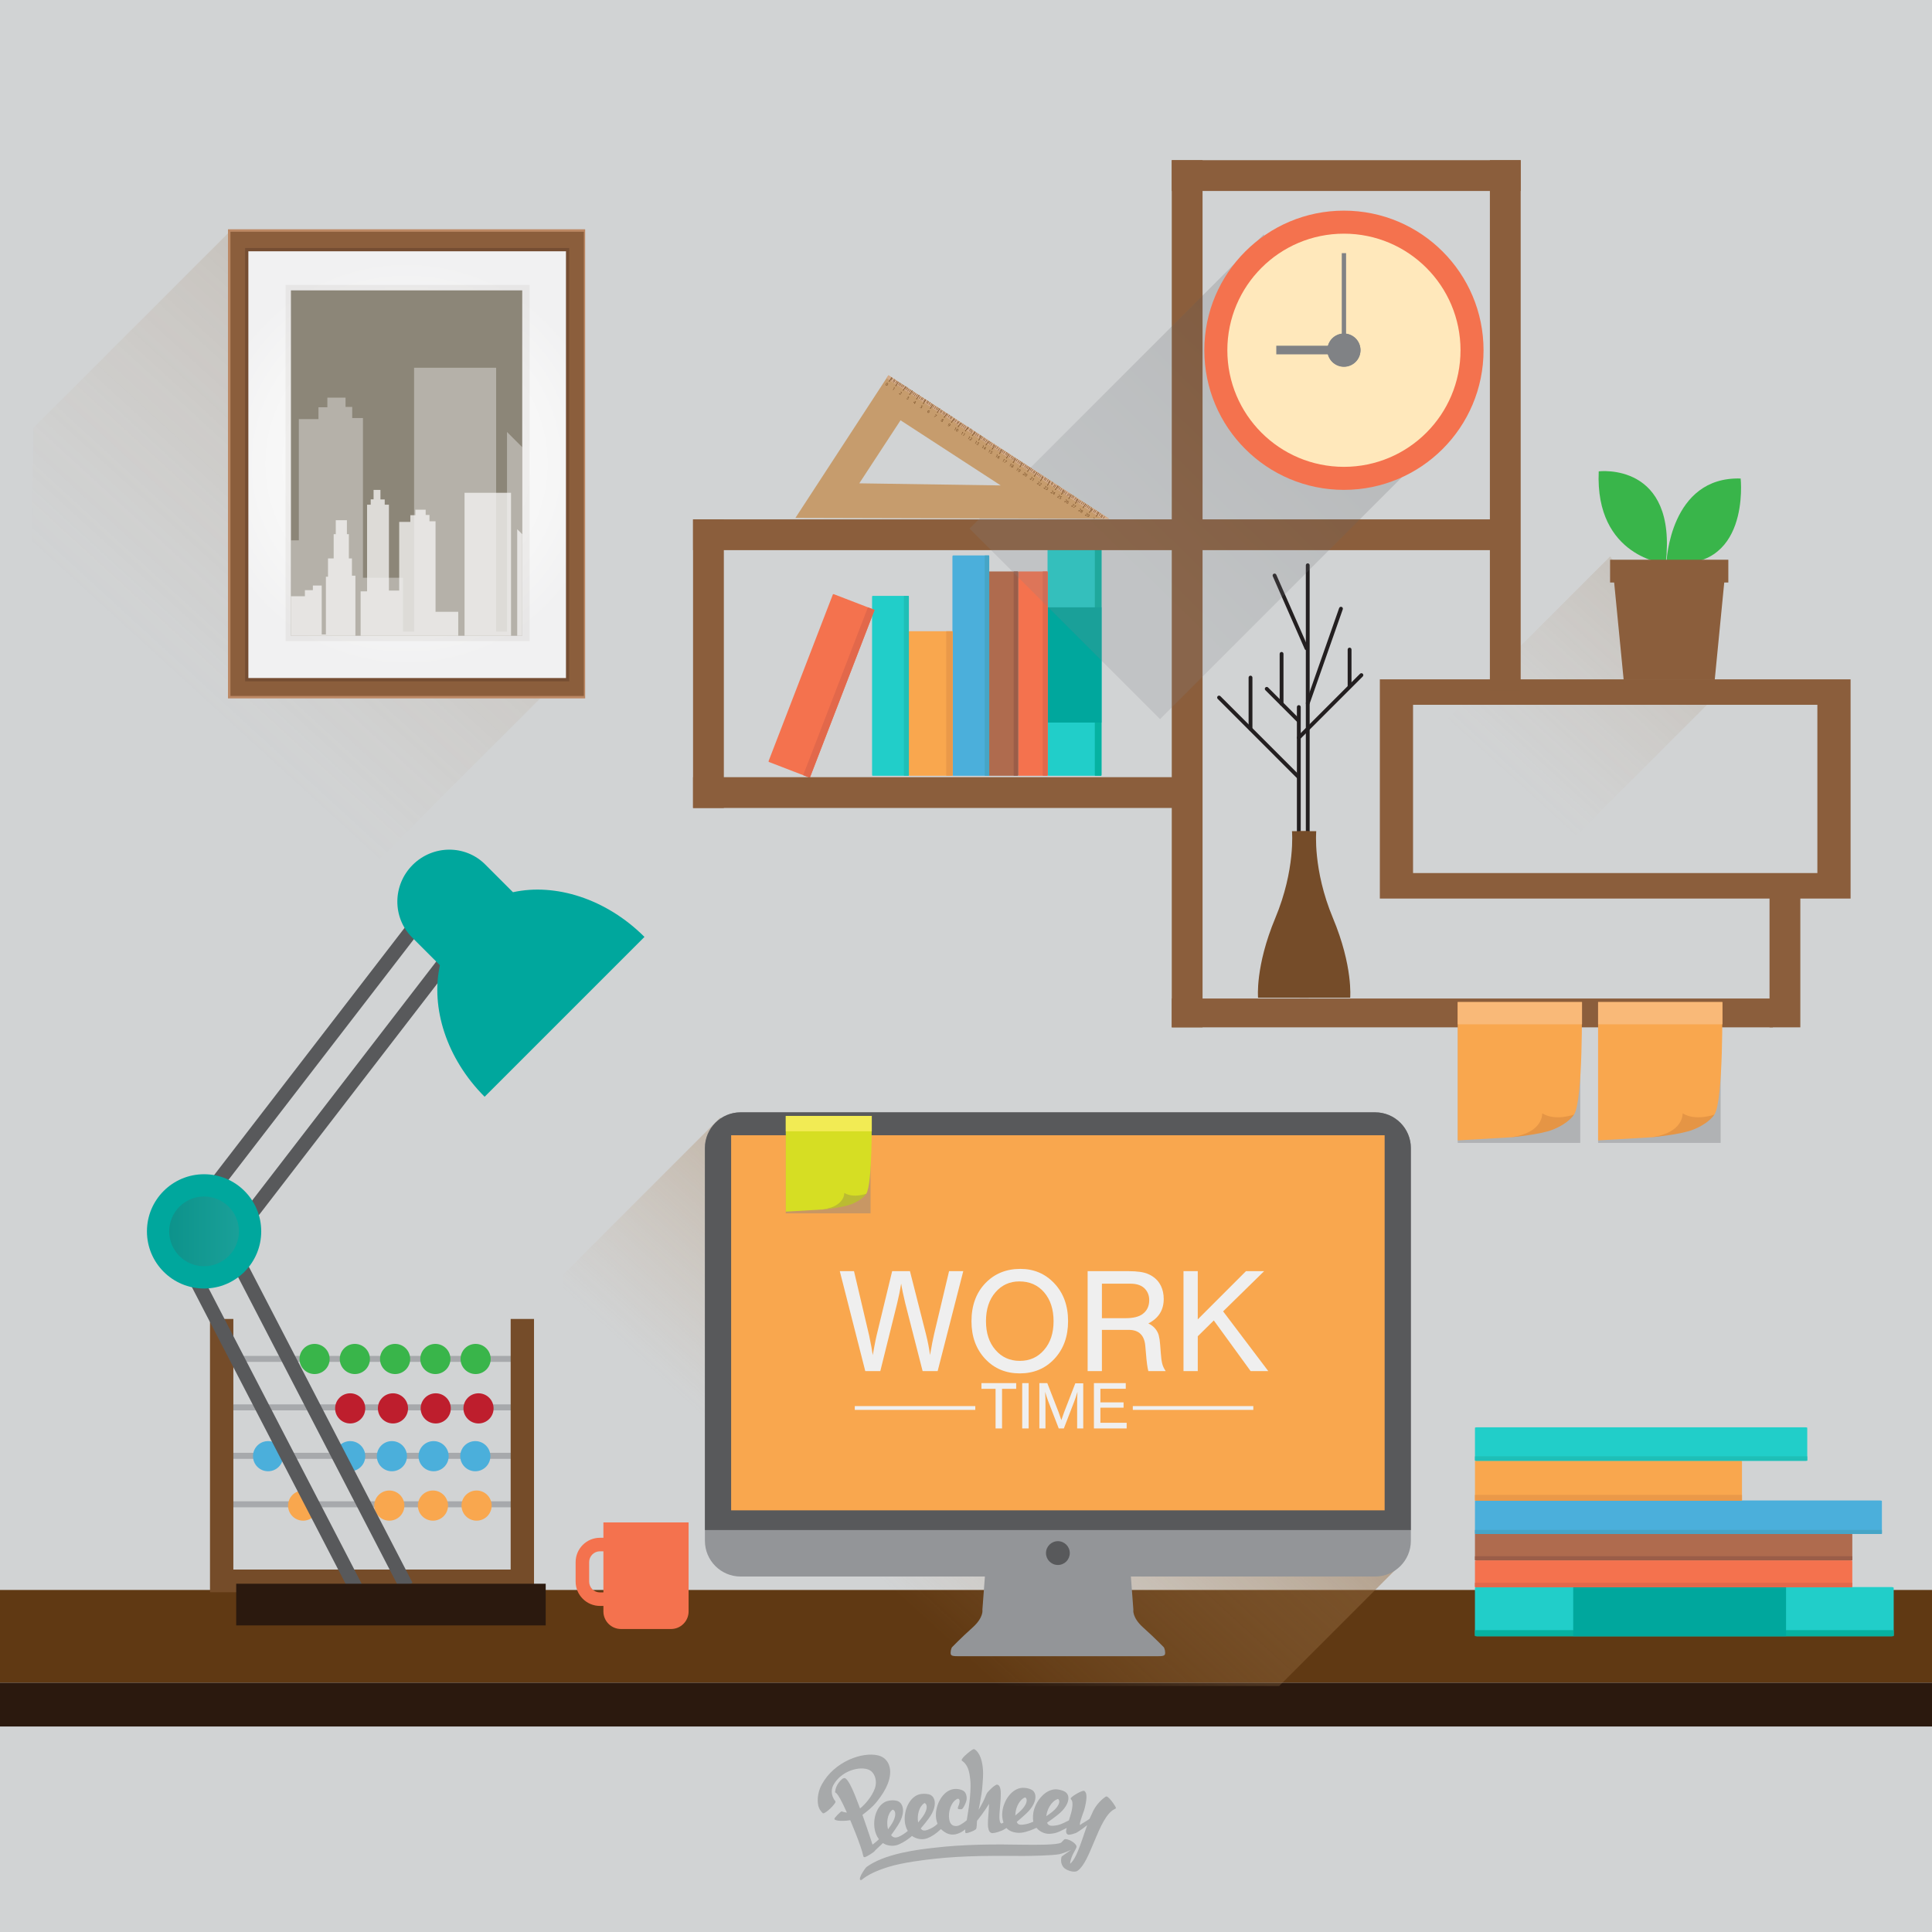 <?xml version="1.0" encoding="utf-8"?>
<!-- Generator: Adobe Illustrator 16.0.0, SVG Export Plug-In . SVG Version: 6.00 Build 0)  -->
<!DOCTYPE svg PUBLIC "-//W3C//DTD SVG 1.1//EN" "http://www.w3.org/Graphics/SVG/1.1/DTD/svg11.dtd">
<svg version="1.1" id="Layer_1" xmlns="http://www.w3.org/2000/svg" xmlns:xlink="http://www.w3.org/1999/xlink" x="0px" y="0px"
	 width="500px" height="500px" viewBox="0 0 500 500" enable-background="new 0 0 500 500" xml:space="preserve">
<g>
	<rect x="0" fill="#FECA5A" width="500" height="500"/>
	<rect x="0" fill="#D1D3D4" width="500" height="500"/>
</g>
<rect x="0" y="411.481" fill="#603913" width="500" height="24.023"/>
<rect x="0" y="435.505" fill="#2B190E" width="500" height="11.31"/>
<linearGradient id="SVGID_1_" gradientUnits="userSpaceOnUse" x1="175.439" y1="35.361" x2="46.388" y2="176.51">
	<stop  offset="0" style="stop-color:#603913"/>
	<stop  offset="1" style="stop-color:#C49A6C;stop-opacity:0"/>
</linearGradient>
<polygon opacity="0.3" fill="url(#SVGID_1_)" points="146.703,173.854 76.289,244.267 6.406,244.267 8.649,110.725 59.686,59.688 
	"/>
<linearGradient id="SVGID_2_" gradientUnits="userSpaceOnUse" x1="472.847" y1="113.184" x2="391.42" y2="202.244">
	<stop  offset="0" style="stop-color:#603913"/>
	<stop  offset="1" style="stop-color:#C49A6C;stop-opacity:0"/>
</linearGradient>
<polygon opacity="0.3" fill="url(#SVGID_2_)" points="443.39,180.784 372.976,251.198 365.674,195.022 416.711,143.985 "/>
<g>
	<g>
		<g>
			
				<radialGradient id="SVGID_3_" cx="25.638" cy="112.834" r="54.013" gradientTransform="matrix(0.974 0 0 0.979 80.24 9.556)" gradientUnits="userSpaceOnUse">
				<stop  offset="0" style="stop-color:#FFFFFF"/>
				<stop  offset="0.735" style="stop-color:#F6F6F6"/>
				<stop  offset="1" style="stop-color:#F1F1F2"/>
			</radialGradient>
			<path fill="url(#SVGID_3_)" d="M60.058,60.605V179.48h90.282V60.605H60.058z"/>
			<path fill="#BC8864" d="M59.004,59.34v121.404h92.437V59.34H59.004z M147.609,176.91H62.838V63.6h84.771V176.91z"/>
			<path fill="#754D32" d="M60.48,61.237v118.032h89.789V61.237H60.48z M146.475,175.475h-82.2V65.031h82.2V175.475z"/>
			<path fill="#8B5E3C" d="M59.637,59.972v120.139h91.474V59.972H59.637z M147.319,176.318H63.432V64.188h83.887V176.318z"/>
		</g>
		<g>
			<g>
				<g opacity="0.1">
					<rect x="73.914" y="73.743" fill="#8C8678" width="63.144" height="92.178"/>
				</g>
				<g>
					<rect x="75.293" y="75.148" fill="#8C8678" width="59.862" height="89.367"/>
				</g>
			</g>
		</g>
	</g>
	<g>
		<defs>
			<rect id="SVGID_4_" x="75.293" y="75.148" width="59.862" height="89.367"/>
		</defs>
		<clipPath id="SVGID_5_">
			<use xlink:href="#SVGID_4_"  overflow="visible"/>
		</clipPath>
		<g clip-path="url(#SVGID_5_)">
			<path opacity="0.4" fill="#FFFFFF" d="M64.297,142.753v-4.189h-0.523v2.555l-1.231,1.11h-2.608v14.135h-6.63v1.222h-0.523v0.873
				h-2.793v0.873h-1.396v1.222h-0.773c0-2.269-1.842-4.128-3.937-4.356v-0.585c0-0.25-0.273-0.453-0.523-0.453
				c-0.25,0-0.523,0.204-0.523,0.453v0.585c-2.271,0.227-3.86,2.087-3.86,4.356h-0.33v3.49l0,0v5.759h26.874v-12.577v-14.471H64.297
				z"/>
			<polygon opacity="0.7" fill="#FFFFFF" points="58.684,169.641 58.684,163.335 65.604,156.414 67.309,156.414 67.309,138.039 
				73.578,138.039 73.578,154.311 78.907,154.311 78.907,152.735 80.972,152.735 80.972,151.539 83.257,151.539 83.257,164.206 
				84.343,164.206 84.343,149.255 84.886,149.255 84.886,144.526 86.355,144.526 86.355,138.237 86.896,138.237 86.896,134.632 
				89.78,134.632 89.78,138.237 90.285,138.237 90.285,144.526 91.083,144.526 91.083,148.983 91.979,148.983 91.979,166.163 
				112.829,166.163 112.829,169.859 			"/>
			<polygon opacity="0.7" fill="#FFFFFF" points="93.331,166.38 93.331,153.043 94.998,153.043 94.998,130.608 95.939,130.608 
				95.939,129.232 96.683,129.232 96.683,126.785 98.459,126.785 98.459,129.249 99.566,129.249 99.566,130.608 100.652,130.608 
				100.652,152.843 103.315,152.843 103.315,135.066 106.196,135.066 106.196,133.327 107.502,133.327 107.502,131.913 
				110.166,131.913 110.166,133.272 111.145,133.272 111.145,134.903 112.719,134.903 112.719,158.334 118.593,158.334 
				118.593,166.235 120.222,166.235 120.222,127.528 132.256,127.528 132.256,166.235 133.851,166.235 133.851,136.952 
				138.634,141.734 138.634,166.38 160.779,166.38 160.779,169.859 80.646,169.859 80.646,167.033 93.148,167.033 			"/>
			<polygon opacity="0.4" fill="#F2F2F2" points="59.72,163.721 59.72,140.188 62.661,140.188 62.661,100.604 64.323,100.604 
				64.323,98.174 65.634,98.174 65.634,93.856 68.771,93.856 68.771,98.204 70.718,98.204 70.718,100.602 72.637,100.602 
				72.637,139.836 77.338,139.836 77.338,108.469 82.421,108.469 82.421,105.4 84.724,105.4 84.724,102.906 89.424,102.906 
				89.424,105.304 91.151,105.304 91.151,108.182 93.932,108.182 93.932,149.523 104.292,149.523 104.292,163.465 107.167,163.465 
				107.167,95.169 128.399,95.169 128.399,163.465 131.212,163.465 131.212,111.795 139.655,120.236 139.655,163.721 
				178.725,163.721 178.725,169.859 38.646,169.859 38.646,164.872 59.399,164.872 			"/>
			<polygon opacity="0.2" fill="#FFFFFF" points="135.508,166.05 135.508,151.449 137.332,151.449 137.332,126.887 138.363,126.887 
				138.363,125.379 139.179,125.379 139.179,122.701 141.122,122.701 141.122,125.399 142.333,125.399 142.333,126.885 
				143.522,126.885 143.522,151.23 146.44,151.23 146.44,131.768 149.594,131.768 149.594,129.863 151.023,129.863 151.023,128.316 
				153.939,128.316 153.939,129.803 155.01,129.803 155.01,131.589 156.735,131.589 156.735,157.242 163.165,157.242 
				163.165,165.892 164.952,165.892 164.952,123.515 178.122,123.515 178.122,165.892 178.252,165.892 178.252,133.831 
				178.252,139.068 178.252,166.05 178.252,166.05 178.252,169.859 121.622,169.859 121.622,166.764 135.31,166.764 			"/>
		</g>
	</g>
</g>
<linearGradient id="SVGID_6_" gradientUnits="userSpaceOnUse" x1="348.507" y1="264.139" x2="221.535" y2="403.013">
	<stop  offset="0" style="stop-color:#603913"/>
	<stop  offset="1" style="stop-color:#C49A6C;stop-opacity:0"/>
</linearGradient>
<polygon fill="url(#SVGID_6_)" points="186.364,289.245 145.728,329.881 145.728,436.333 331.052,436.333 362.443,404.94 "/>
<g>
	<g>
		<g>
			<path fill="#939598" d="M301.203,426.32c0,0-2.359-2.449-5.334-5.108c-2.968-2.662-2.553-4.617-2.553-4.617l-0.797-10.605
				h-18.278h-0.917h-18.279l-0.8,10.605c0,0,0.417,1.955-2.553,4.617c-2.971,2.659-5.332,5.108-5.332,5.108
				s-0.342,0.593-0.342,1.434c0,0.843,0.493,0.878,2.549,0.878c1.817,0,20.411,0,24.757,0c0.576,0,0.917,0,0.917,0
				c4.343,0,22.934,0,24.752,0c2.058,0,2.551-0.035,2.551-0.878C301.544,426.913,301.203,426.32,301.203,426.32z"/>
		</g>
		<g>
			<path fill="#939598" d="M365.129,398.761c0,5.104-4.142,9.245-9.249,9.245H191.677c-5.106,0-9.248-4.141-9.248-9.245V297.113
				c0-5.108,4.142-9.246,9.248-9.246H355.88c5.107,0,9.249,4.138,9.249,9.246V398.761z"/>
			<path fill="#58595B" d="M365.129,395.967v-98.854c0-5.108-4.142-9.246-9.249-9.246H191.677c-5.106,0-9.248,4.138-9.248,9.246
				v98.854H365.129z"/>
			<rect x="189.217" y="293.804" fill="#F9A74E" width="169.125" height="97.07"/>
		</g>
	</g>
	<path fill="#58595B" d="M276.859,401.936c0,1.703-1.378,3.081-3.078,3.081l0,0c-1.702,0-3.081-1.378-3.081-3.081l0,0
		c0-1.699,1.379-3.081,3.081-3.081l0,0C275.481,398.854,276.859,400.236,276.859,401.936L276.859,401.936z"/>
</g>
<g>
	<g>
		<path fill="#21CEC9" d="M285.066,200.49c0,0.155-0.102,0.279-0.232,0.279h-13.497c-0.129,0-0.233-0.125-0.233-0.279v-58.11
			c0-0.156,0.104-0.282,0.233-0.282h13.497c0.131,0,0.232,0.126,0.232,0.282V200.49z"/>
		<path fill="#06B2A1" d="M285.066,200.49c0,0.155-0.013,0.279-0.03,0.279h-1.669c-0.016,0-0.029-0.125-0.029-0.279v-58.11
			c0-0.156,0.014-0.282,0.029-0.282h1.669c0.018,0,0.03,0.126,0.03,0.282V200.49z"/>
		<g>
			<rect x="271.104" y="157.175" fill="#00A79D" width="13.963" height="29.826"/>
		</g>
		<g>
			<path fill="#F4724E" d="M271.149,200.516c0,0.14-0.058,0.253-0.126,0.253h-7.394c-0.071,0-0.127-0.113-0.127-0.253v-52.367
				c0-0.139,0.056-0.253,0.127-0.253h7.394c0.068,0,0.126,0.114,0.126,0.253V200.516z"/>
		</g>
		<g>
			<path fill="#E2684B" d="M271.149,200.516c0,0.14-0.009,0.253-0.021,0.253h-1.252c-0.011,0-0.021-0.113-0.021-0.253v-52.367
				c0-0.139,0.01-0.253,0.021-0.253h1.252c0.013,0,0.021,0.114,0.021,0.253V200.516z"/>
		</g>
		<g>
			<path fill="#AF6B4E" d="M263.509,200.516c0,0.14-0.057,0.253-0.127,0.253h-7.396c-0.068,0-0.125-0.113-0.125-0.253v-52.367
				c0-0.139,0.057-0.253,0.125-0.253h7.396c0.07,0,0.127,0.114,0.127,0.253V200.516z"/>
		</g>
		<g>
			<path fill="#9B5D48" d="M263.509,200.516c0,0.14-0.007,0.253-0.019,0.253h-1.14c-0.01,0-0.019-0.113-0.019-0.253v-52.367
				c0-0.139,0.009-0.253,0.019-0.253h1.14c0.012,0,0.019,0.114,0.019,0.253V200.516z"/>
		</g>
		<path fill="#4BAFDB" d="M246.489,144.021c0-0.148,0.07-0.272,0.157-0.272h9.203c0.088,0,0.159,0.124,0.159,0.272v56.478
			c0,0.149-0.071,0.271-0.159,0.271h-9.203c-0.087,0-0.157-0.121-0.157-0.271V144.021z"/>
		<path fill="#46A5C6" d="M254.843,144.021c0-0.148,0.007-0.272,0.02-0.272h1.124c0.013,0,0.022,0.124,0.022,0.272v56.478
			c0,0.149-0.01,0.271-0.022,0.271h-1.124c-0.013,0-0.02-0.121-0.02-0.271V144.021z"/>
		<g>
			<path fill="#F9A74E" d="M246.553,200.589c0,0.102-0.085,0.18-0.191,0.18h-11.01c-0.105,0-0.189-0.078-0.189-0.18v-37.056
				c0-0.098,0.084-0.178,0.189-0.178h11.01c0.106,0,0.191,0.08,0.191,0.178V200.589z"/>
		</g>
		<g>
			<path fill="#EA9949" d="M246.553,200.589c0,0.102-0.013,0.18-0.029,0.18h-1.607c-0.016,0-0.029-0.078-0.029-0.18v-37.056
				c0-0.098,0.014-0.178,0.029-0.178h1.607c0.017,0,0.029,0.08,0.029,0.178V200.589z"/>
		</g>
		<g>
			<path fill="#21CEC9" d="M235.211,200.548c0,0.122-0.073,0.221-0.159,0.221h-9.201c-0.089,0-0.159-0.099-0.159-0.221v-46.112
				c0-0.126,0.069-0.225,0.159-0.225h9.201c0.085,0,0.159,0.099,0.159,0.225V200.548z"/>
		</g>
		<g>
			<path fill="#1FBFB7" d="M235.211,200.548c0,0.122-0.008,0.221-0.021,0.221h-1.242c-0.01,0-0.021-0.099-0.021-0.221v-46.112
				c0-0.126,0.011-0.225,0.021-0.225h1.242c0.013,0,0.021,0.099,0.021,0.225V200.548z"/>
		</g>
		<g>
			<path fill="#F4724E" d="M215.519,153.907c0.043-0.115,0.16-0.176,0.258-0.138l10.385,4.001c0.097,0.041,0.141,0.164,0.097,0.28
				l-16.591,43.023c-0.047,0.114-0.163,0.176-0.261,0.14l-10.382-4.003c-0.099-0.038-0.143-0.161-0.099-0.28L215.519,153.907z"/>
		</g>
		<g>
			<path fill="#E2684B" d="M224.533,157.385c0.045-0.115,0.095-0.204,0.11-0.197l1.667,0.639c0.017,0.008-0.006,0.106-0.05,0.223
				l-16.592,43.023c-0.045,0.114-0.093,0.204-0.108,0.197l-1.668-0.642c-0.017-0.007,0.007-0.106,0.051-0.222L224.533,157.385z"/>
		</g>
	</g>
	<g>
		<g>
			<path fill="#231F20" d="M338.444,235.707c-0.272,0-0.494-0.223-0.494-0.498v-88.921c0-0.274,0.222-0.496,0.494-0.496
				c0.275,0,0.495,0.222,0.495,0.496v88.921C338.939,235.483,338.72,235.707,338.444,235.707z"/>
			<path fill="#231F20" d="M338.113,168.273c-0.188,0-0.371-0.111-0.453-0.297l-8.264-18.841c-0.11-0.251,0.004-0.543,0.256-0.654
				c0.25-0.11,0.543,0.004,0.653,0.254l8.263,18.843c0.11,0.25-0.003,0.542-0.252,0.653
				C338.25,168.259,338.181,168.273,338.113,168.273z"/>
			<path fill="#231F20" d="M338.444,182.487c-0.054,0-0.109-0.008-0.161-0.027c-0.262-0.092-0.397-0.374-0.305-0.634l8.594-24.462
				c0.092-0.256,0.376-0.393,0.633-0.302c0.256,0.091,0.393,0.374,0.302,0.632l-8.592,24.462
				C338.842,182.36,338.65,182.487,338.444,182.487z"/>
			<path fill="#231F20" d="M336.131,222.816c-0.274,0-0.495-0.221-0.495-0.496v-39.336c0-0.274,0.221-0.496,0.495-0.496
				c0.272,0,0.497,0.222,0.497,0.496v39.336C336.628,222.595,336.403,222.816,336.131,222.816z"/>
			<path fill="#231F20" d="M335.985,201.516c-0.124,0-0.251-0.048-0.35-0.146l-20.493-20.495c-0.193-0.194-0.193-0.507,0-0.702
				c0.194-0.194,0.506-0.194,0.699,0l20.495,20.496c0.193,0.194,0.193,0.508,0,0.701
				C336.239,201.467,336.113,201.516,335.985,201.516z"/>
			<path fill="#231F20" d="M336.131,191.413c-0.127,0-0.252-0.048-0.349-0.146c-0.193-0.194-0.193-0.507,0-0.702l16.196-16.198
				c0.193-0.193,0.509-0.193,0.703,0c0.192,0.194,0.192,0.508,0,0.702l-16.198,16.198
				C336.385,191.365,336.258,191.413,336.131,191.413z"/>
			<path fill="#231F20" d="M336.009,186.949c-0.128,0-0.256-0.047-0.351-0.145l-8.182-8.183c-0.195-0.194-0.195-0.507,0-0.7
				c0.193-0.194,0.508-0.194,0.701,0l8.181,8.181c0.193,0.193,0.193,0.507,0,0.702C336.262,186.902,336.133,186.949,336.009,186.949
				z"/>
			<path fill="#231F20" d="M331.67,182.611c-0.275,0-0.496-0.222-0.496-0.495v-12.893c0-0.275,0.221-0.497,0.496-0.497
				c0.272,0,0.495,0.222,0.495,0.497v12.893C332.165,182.389,331.942,182.611,331.67,182.611z"/>
			<path fill="#231F20" d="M323.632,189.12c-0.274,0-0.496-0.221-0.496-0.496V175.36c0-0.275,0.222-0.496,0.496-0.496
				c0.273,0,0.495,0.221,0.495,0.496v13.264C324.127,188.898,323.905,189.12,323.632,189.12z"/>
			<path fill="#231F20" d="M349.272,178.148c-0.274,0-0.496-0.223-0.496-0.496v-9.546c0-0.273,0.222-0.495,0.496-0.495
				c0.273,0,0.495,0.222,0.495,0.495v9.546C349.768,177.925,349.546,178.148,349.272,178.148z"/>
		</g>
		<g>
			<path fill="#754C29" d="M338.679,215.1v43.118h-13.095c0,0-0.771-8.105,4.468-20.643c5.235-12.537,4.314-22.475,4.314-22.475
				H338.679z"/>
			<path fill="#754C29" d="M336.331,215.1v43.118h13.096c0,0,0.77-8.105-4.473-20.643c-5.235-12.537-4.311-22.475-4.311-22.475
				H336.331z"/>
		</g>
	</g>
	<path fill="#8B5E3C" d="M478.929,232.541v-56.724H357.103v56.724H478.929z M365.695,182.406h104.639v43.545H365.695V182.406z"/>
	<rect x="385.583" y="41.456" fill="#8B5E3C" width="7.967" height="137.248"/>
	<rect x="457.955" y="227.365" fill="#8B5E3C" width="7.967" height="38.509"/>
	<rect x="303.252" y="41.456" fill="#8B5E3C" width="7.969" height="224.418"/>
	<rect x="179.362" y="134.41" fill="#8B5E3C" width="7.968" height="74.692"/>
	<rect x="179.362" y="134.41" fill="#8B5E3C" width="212.197" height="7.967"/>
	<rect x="303.252" y="41.456" fill="#8B5E3C" width="90.298" height="7.967"/>
	<rect x="179.362" y="201.134" fill="#8B5E3C" width="128.136" height="7.968"/>
	<rect x="303.252" y="258.417" fill="#8B5E3C" width="155.563" height="7.457"/>
	<g>
		<defs>
			<filter id="Adobe_OpacityMaskFilter" filterUnits="userSpaceOnUse" x="250.916" y="60.673" width="116.634" height="125.434">
				<feFlood  style="flood-color:white;flood-opacity:1" result="back"/>
				<feBlend  in="SourceGraphic" in2="back" mode="normal"/>
			</filter>
		</defs>
		<mask maskUnits="userSpaceOnUse" x="250.916" y="60.673" width="116.634" height="125.434" id="SVGID_7_">
			<g filter="url(#Adobe_OpacityMaskFilter)">
				<defs>
					
						<filter id="Adobe_OpacityMaskFilter_1_" filterUnits="userSpaceOnUse" x="250.916" y="60.673" width="116.634" height="125.434">
						<feFlood  style="flood-color:white;flood-opacity:1" result="back"/>
						<feBlend  in="SourceGraphic" in2="back" mode="normal"/>
					</filter>
				</defs>
				<mask maskUnits="userSpaceOnUse" x="250.916" y="60.673" width="116.634" height="125.434" id="SVGID_7_">
					<g filter="url(#Adobe_OpacityMaskFilter_1_)">
					</g>
				</mask>
				<linearGradient id="SVGID_8_" gradientUnits="userSpaceOnUse" x1="365.749" y1="69.989" x2="291.999" y2="145.416">
					<stop  offset="0" style="stop-color:#FFFFFF"/>
					<stop  offset="1" style="stop-color:#000000"/>
				</linearGradient>
				<polygon mask="url(#SVGID_7_)" fill="url(#SVGID_8_)" points="327.041,60.673 250.916,136.799 300.225,186.106 367.55,118.78 
									"/>
			</g>
		</mask>
		<linearGradient id="SVGID_9_" gradientUnits="userSpaceOnUse" x1="365.749" y1="69.989" x2="291.999" y2="145.416">
			<stop  offset="0" style="stop-color:#414042"/>
			<stop  offset="1" style="stop-color:#808285"/>
		</linearGradient>
		<polygon opacity="0.2" fill="url(#SVGID_9_)" points="327.041,60.673 250.916,136.799 300.225,186.106 367.55,118.78 		"/>
		<g>
			<g>
				<g>
					<circle fill="#F4724E" cx="347.809" cy="90.646" r="36.131"/>
					<circle fill="#FFE8BB" cx="347.808" cy="90.646" r="30.172"/>
				</g>
				<g>
					<circle fill="#808285" cx="347.808" cy="90.646" r="4.283"/>
				</g>
			</g>
			<g>
				<circle fill="#808285" cx="347.808" cy="90.587" r="4.283"/>
				<rect x="347.249" y="65.515" fill="#808285" width="1.117" height="25.701"/>
				<rect x="330.303" y="89.47" fill="#808285" width="17.691" height="2.235"/>
			</g>
		</g>
	</g>
</g>
<g>
	<g>
		<path fill="#EFEFEF" d="M227.82,354.846h-3.885l-6.596-25.871h3.677l3.923,16.678c0.481,2.301,0.79,3.981,0.929,5.042
			c0.088-0.467,0.222-1.187,0.398-2.16c0.24-1.289,0.437-2.249,0.588-2.882l4.037-16.678h4.605l4.114,16.186
			c0.505,1.984,0.865,3.829,1.08,5.534c0.417-2.426,0.777-4.271,1.08-5.534l3.848-16.186h3.677l-6.633,25.871h-3.885l-4.492-17.551
			c-0.518-2.147-0.872-3.848-1.061-5.099c-0.229,1.466-0.576,3.171-1.043,5.118L227.82,354.846z"/>
		<path fill="#EFEFEF" d="M264.078,328.387c3.474,0,6.381,1.225,8.719,3.677c2.414,2.527,3.62,5.813,3.62,9.855
			c0,4.019-1.206,7.298-3.62,9.837c-2.338,2.452-5.295,3.678-8.87,3.678c-3.589,0-6.552-1.226-8.89-3.678
			c-2.413-2.552-3.619-5.818-3.619-9.8c0-4.093,1.206-7.391,3.619-9.893C257.399,329.611,260.414,328.387,264.078,328.387z
			 M263.794,331.628c-2.489,0-4.549,0.941-6.179,2.823c-1.631,1.883-2.444,4.373-2.444,7.468c0,3.07,0.813,5.548,2.444,7.43
			c1.63,1.896,3.734,2.844,6.312,2.844s4.674-0.947,6.293-2.844c1.629-1.882,2.444-4.352,2.444-7.41
			c0-3.096-0.815-5.592-2.444-7.487C268.601,332.569,266.46,331.628,263.794,331.628z"/>
		<path fill="#EFEFEF" d="M285.174,344.175v10.671h-3.696v-25.871h10.556c2.238,0,3.906,0.233,5.005,0.7
			c1.592,0.658,2.735,1.713,3.431,3.166c0.467,0.985,0.701,2.097,0.701,3.336c0,2.867-1.326,4.978-3.979,6.33
			c0.77,0.367,1.388,0.847,1.856,1.44c0.403,0.519,0.683,1.062,0.834,1.63c0.177,0.683,0.297,1.479,0.36,2.389l0.17,2.198
			c0.077,1.2,0.209,2.154,0.397,2.861c0.178,0.632,0.469,1.238,0.872,1.82h-4.49c-0.241-0.834-0.449-2.395-0.626-4.682l-0.171-1.915
			c-0.253-2.678-1.637-4.036-4.15-4.074H285.174z M285.174,341.143h6.178c1.92,0,3.367-0.354,4.341-1.063
			c1.148-0.846,1.725-2.046,1.725-3.601c0-1.112-0.335-2.053-1.005-2.824c-0.822-0.959-2.11-1.44-3.866-1.44h-7.372V341.143z"/>
		<path fill="#EFEFEF" d="M316.54,339.379l11.694,15.467h-4.568l-9.532-13.116l-4.151,4.094v9.022h-3.695v-25.871h3.695v12.471
			l12.471-12.471h4.701L316.54,339.379z"/>
	</g>
	<g>
		<g>
			<g>
				<path fill="#EFEFEF" d="M259.33,359.42v10.258h-1.678V359.42h-3.658v-1.469h8.994v1.469H259.33z"/>
				<path fill="#EFEFEF" d="M266.219,357.951v11.727h-1.675v-11.727H266.219z"/>
				<path fill="#EFEFEF" d="M275.326,369.678h-1.323l-2.726-7.045c-0.319-0.854-0.586-1.661-0.797-2.423
					c0.046,0.688,0.074,1.547,0.086,2.578v6.89h-1.581v-11.727h2.053l2.92,7.5c0.276,0.744,0.515,1.438,0.714,2.078
					c0.298-0.893,0.535-1.57,0.714-2.035l2.902-7.49h2.056v11.674h-1.581v-6.89c0.006-0.923,0.034-1.782,0.084-2.578
					c-0.245,0.849-0.535,1.707-0.867,2.578L275.326,369.678z"/>
				<path fill="#EFEFEF" d="M291.348,357.951v1.469h-6.563v3.514h5.995v1.375h-5.995v3.9h6.795v1.469h-8.473v-11.727H291.348z"/>
			</g>
		</g>
		<g>
			<rect x="221.217" y="363.895" fill="#EFEFEF" width="31.187" height="0.981"/>
			<rect x="293.168" y="363.895" fill="#EFEFEF" width="31.188" height="0.981"/>
		</g>
	</g>
</g>
<g>
	<rect x="377.255" y="259.333" opacity="0.4" fill="#808185" width="31.714" height="36.451"/>
	<path fill="#F9A74E" d="M409.381,259.333h-32.126v35.804l13.909-0.81c0,0,4.306-0.386,8.324-1.814
		c4.031-1.434,7.773-3.91,7.873-4.063C409.744,284.751,409.381,259.333,409.381,259.333z"/>
	<path fill="#E59545" d="M407.361,288.45c0,0-4.836,1.779-8.234-0.323c0,0,0.361,5.122-8.237,6.2c0,0,7.575-0.615,11.018-1.994
		C406.078,290.661,407.361,288.45,407.361,288.45z"/>
	<rect x="377.255" y="259.333" fill="#F9B978" width="32.177" height="5.766"/>
</g>
<g>
	<rect x="413.588" y="259.333" opacity="0.4" fill="#808185" width="31.714" height="36.451"/>
	<path fill="#F9A74E" d="M445.714,259.333h-32.126v35.804l13.909-0.81c0,0,4.306-0.386,8.324-1.814
		c4.031-1.434,7.773-3.91,7.873-4.063C446.077,284.751,445.714,259.333,445.714,259.333z"/>
	<path fill="#E59545" d="M443.694,288.45c0,0-4.836,1.779-8.234-0.323c0,0,0.361,5.122-8.237,6.2c0,0,7.575-0.615,11.018-1.994
		C442.411,290.661,443.694,288.45,443.694,288.45z"/>
	<rect x="413.588" y="259.333" fill="#F9B978" width="32.177" height="5.766"/>
</g>
<g>
	<path fill="#21CEC9" d="M382.236,423.449c-0.286,0-0.52-0.092-0.52-0.211v-12.291c0-0.117,0.233-0.211,0.52-0.211h107.324
		c0.291,0,0.526,0.094,0.526,0.211v12.291c0,0.119-0.235,0.211-0.526,0.211H382.236z"/>
	<path fill="#06B2A1" d="M382.236,423.449c-0.286,0-0.52-0.013-0.52-0.028V421.9c0-0.011,0.233-0.026,0.52-0.026h107.324
		c0.291,0,0.526,0.016,0.526,0.026v1.521c0,0.016-0.235,0.028-0.526,0.028H382.236z"/>
	<g>
		<rect x="407.146" y="410.736" fill="#00A79D" width="55.087" height="12.713"/>
	</g>
	<g>
		<path fill="#F4724E" d="M382.183,410.778c-0.257,0-0.466-0.055-0.466-0.116v-6.732c0-0.064,0.209-0.114,0.466-0.114h96.726
			c0.258,0,0.468,0.05,0.468,0.114v6.732c0,0.062-0.21,0.116-0.468,0.116H382.183z"/>
	</g>
	<g>
		<path fill="#E2684B" d="M382.183,410.778c-0.257,0-0.466-0.008-0.466-0.02v-1.142c0-0.009,0.209-0.017,0.466-0.017h96.726
			c0.258,0,0.468,0.008,0.468,0.017v1.142c0,0.012-0.21,0.02-0.468,0.02H382.183z"/>
	</g>
	<g>
		<path fill="#AF6B4E" d="M382.183,403.818c-0.257,0-0.466-0.05-0.466-0.112v-6.734c0-0.063,0.209-0.114,0.466-0.114h96.726
			c0.258,0,0.468,0.052,0.468,0.114v6.734c0,0.063-0.21,0.112-0.468,0.112H382.183z"/>
	</g>
	<g>
		<path fill="#9B5D48" d="M382.183,403.818c-0.257,0-0.466-0.003-0.466-0.016v-1.037c0-0.01,0.209-0.017,0.466-0.017h96.726
			c0.258,0,0.468,0.007,0.468,0.017v1.037c0,0.013-0.21,0.016-0.468,0.016H382.183z"/>
	</g>
	<path fill="#4BAFDB" d="M486.533,388.323c0.273,0,0.502,0.065,0.502,0.143v8.381c0,0.08-0.231,0.146-0.502,0.146H382.217
		c-0.276,0-0.5-0.065-0.5-0.146l0.003-8.381c0-0.077,0.221-0.143,0.497-0.143H486.533z"/>
	<path fill="#46A5C6" d="M486.533,395.93c0.271,0,0.502,0.008,0.502,0.018v1.024c0,0.011-0.231,0.021-0.502,0.021H382.217
		c-0.276,0-0.5-0.01-0.5-0.021v-1.024c0-0.01,0.224-0.018,0.5-0.018H486.533z"/>
	<g>
		<path fill="#F9A74E" d="M382.052,388.382c-0.188,0-0.332-0.079-0.332-0.175v-10.024c0-0.095,0.145-0.173,0.332-0.173h68.438
			c0.183,0,0.331,0.078,0.331,0.173v10.024c0,0.096-0.148,0.175-0.331,0.175H382.052z"/>
	</g>
	<g>
		<path fill="#EA9949" d="M382.052,388.382c-0.188,0-0.332-0.012-0.332-0.026v-1.465c0-0.013,0.145-0.025,0.332-0.025h68.438
			c0.183,0,0.331,0.013,0.331,0.025v1.465c0,0.015-0.148,0.026-0.331,0.026H382.052z"/>
	</g>
	<g>
		<path fill="#21CEC9" d="M382.128,378.055c-0.23,0-0.408-0.066-0.408-0.145v-8.379c0-0.079,0.178-0.143,0.408-0.143h85.169
			c0.236,0,0.417,0.063,0.417,0.143v8.379c0,0.078-0.181,0.145-0.417,0.145H382.128z"/>
	</g>
	<g>
		<path fill="#1FBFB7" d="M382.128,378.055c-0.23,0-0.408-0.008-0.408-0.021v-1.128c0-0.01,0.178-0.021,0.408-0.021h85.169
			c0.236,0,0.417,0.011,0.417,0.021v1.128c0,0.013-0.181,0.021-0.417,0.021H382.128z"/>
	</g>
</g>
<g>
	<path fill="#39B54A" d="M431.28,145.547c0,0,0.863-22.276,19.201-21.706C450.481,123.842,453.144,148.593,431.28,145.547z"/>
	<path fill="#39B54A" d="M431.077,145.903c0,0-18.306-1.662-17.33-23.917C413.747,121.986,434.186,119.436,431.077,145.903z"/>
	<g>
		<polygon fill="#8B5E3C" points="443.773,175.929 420.201,175.929 417.191,145.119 446.783,145.119 		"/>
		<rect x="416.686" y="144.856" fill="#8B5E3C" width="30.604" height="5.896"/>
	</g>
</g>
<g>
	<path fill="#A7A9AC" d="M132.479,352.451H60.643c0,0-0.345,0.021-0.345-0.747c0-0.769,0.345-0.803,0.345-0.803h71.836
		c0,0,0.293,0.118,0.293,0.823S132.479,352.451,132.479,352.451z"/>
	<path fill="#A7A9AC" d="M132.478,364.997H60.504c0,0-0.346,0.021-0.346-0.747s0.346-0.803,0.346-0.803h71.974
		c0,0,0.294,0.119,0.294,0.824S132.478,364.997,132.478,364.997z"/>
	<path fill="#A7A9AC" d="M132.477,377.543H60.225c0,0-0.347,0.021-0.347-0.747c0-0.768,0.347-0.803,0.347-0.803h72.252
		c0,0,0.295,0.118,0.295,0.823C132.771,377.522,132.477,377.543,132.477,377.543z"/>
	<path fill="#A7A9AC" d="M132.478,390.09H60.364c0,0-0.347,0.02-0.347-0.748s0.347-0.803,0.347-0.803h72.113
		c0,0,0.294,0.119,0.294,0.824S132.478,390.09,132.478,390.09z"/>
	<circle fill="#39B54A" cx="81.413" cy="351.703" r="3.902"/>
	<circle fill="#39B54A" cx="91.833" cy="351.703" r="3.902"/>
	<circle fill="#39B54A" cx="102.252" cy="351.703" r="3.902"/>
	<circle fill="#39B54A" cx="112.672" cy="351.703" r="3.902"/>
	<circle fill="#39B54A" cx="123.092" cy="351.703" r="3.902"/>
	<circle fill="#BE1E2D" cx="90.629" cy="364.488" r="3.902"/>
	<circle fill="#BE1E2D" cx="101.699" cy="364.488" r="3.902"/>
	<circle fill="#BE1E2D" cx="112.769" cy="364.488" r="3.902"/>
	<circle fill="#BE1E2D" cx="123.839" cy="364.488" r="3.902"/>
	<circle fill="#4BAFDB" cx="90.629" cy="376.859" r="3.902"/>
	<circle fill="#F9A74E" cx="100.758" cy="389.645" r="3.902"/>
	<circle fill="#F9A74E" cx="78.451" cy="389.645" r="3.902"/>
	<circle fill="#F9A74E" cx="112.049" cy="389.645" r="3.902"/>
	<circle fill="#F9A74E" cx="123.34" cy="389.645" r="3.902"/>
	<circle fill="#4BAFDB" cx="69.375" cy="376.859" r="3.902"/>
	<circle fill="#4BAFDB" cx="101.422" cy="376.859" r="3.902"/>
	<circle fill="#4BAFDB" cx="112.215" cy="376.859" r="3.902"/>
	<circle fill="#4BAFDB" cx="123.009" cy="376.859" r="3.902"/>
	<polygon fill="#754C29" points="138.203,341.342 138.203,412.064 54.348,412.064 54.348,341.342 60.391,341.342 60.391,406.197 
		132.161,406.197 132.161,341.342 	"/>
</g>
<g>
	<g>
		<g>
			
				<rect x="24.071" y="369.512" transform="matrix(0.46 0.888 -0.888 0.46 368.377 136.914)" fill="#58595B" width="95.076" height="3.7"/>
			
				<rect x="35.779" y="366.432" transform="matrix(0.46 0.888 -0.888 0.46 371.964 124.856)" fill="#58595B" width="95.076" height="3.701"/>
			<polygon fill="#58595B" points="54.367,311.526 51.436,309.273 109.458,233.957 112.39,236.209 			"/>
			<polygon fill="#58595B" points="62.104,320.837 59.174,318.585 117.194,243.268 120.127,245.521 			"/>
			<path fill="#00A79D" d="M132.753,230.903l-7.189-7.189c-5.148-5.147-13.554-5.091-18.777,0.131
				c-5.221,5.22-5.278,13.625-0.129,18.773l7.193,7.191c-2.403,10.926,1.634,24.089,11.568,34.033l41.369-41.369
				C156.849,232.538,143.677,228.502,132.753,230.903z"/>
			<circle fill="#00A79D" cx="52.815" cy="318.678" r="14.788"/>
			<linearGradient id="SVGID_10_" gradientUnits="userSpaceOnUse" x1="43.791" y1="318.678" x2="61.839" y2="318.678">
				<stop  offset="0" style="stop-color:#414042"/>
				<stop  offset="1" style="stop-color:#808285"/>
			</linearGradient>
			<circle opacity="0.2" fill="url(#SVGID_10_)" cx="52.815" cy="318.678" r="9.024"/>
		</g>
		<g>
			<rect x="61.13" y="409.868" fill="#2B190E" width="80.1" height="10.784"/>
		</g>
	</g>
</g>
<path opacity="0.2" d="M288.686,468.079c0.045-0.019,0.076-0.053,0.092-0.098l0,0c0.016-0.046,0.057-0.166-0.213-0.604
	c-0.004-0.003-0.004-0.006-0.006-0.01c-0.559-0.947-1.355-1.89-1.805-2.253c0-0.001-0.002-0.002-0.004-0.003
	c-0.18-0.127-0.316-0.189-0.416-0.191c-0.031,0-0.061,0.009-0.088,0.018c-0.041,0.012-0.107,0.043-0.145,0.067
	c-0.572,0.386-2.52,1.849-3.541,4.447c0,0.003-0.086,0.197-0.197,0.421c-0.107,0.219-0.256,0.517-0.396,0.83
	c-0.004,0.008-0.008,0.015-0.012,0.021c-0.006,0.005-0.012,0.01-0.018,0.015c-0.441,0.331-0.902,0.604-1.311,0.845
	c-0.4,0.237-0.746,0.443-0.992,0.652c-0.041,0.035-0.084,0.072-0.127,0.107c-0.006-0.054-0.014-0.108-0.02-0.162
	c-0.021-0.166-0.006-0.344,0.047-0.529c0.002-0.004,0.002-0.008,0.004-0.012c0-0.002,0-0.003,0-0.004
	c0.074-0.361,0.193-0.721,0.307-1.068c0.002-0.002,0.002-0.004,0.002-0.006c0.051-0.151,0.102-0.307,0.148-0.459
	c0.102-0.328,0.205-0.604,0.307-0.87c0.146-0.387,0.299-0.786,0.438-1.344c0.176-0.716,0.385-1.659,0.428-2.618
	c0.027-0.62-0.008-1.311-0.477-1.736c-0.039-0.035-0.088-0.061-0.146-0.072c-0.027-0.006-0.057-0.009-0.088-0.009
	c-0.176-0.003-0.387,0.079-0.5,0.123c-0.004,0.002-0.01,0.004-0.016,0.006c-0.008,0.003-0.016,0.007-0.025,0.009
	c-0.381,0.141-0.779,0.332-1.256,0.607c-0.074,0.041-0.418,0.244-0.756,0.477c-0.699,0.479-0.797,0.682-0.811,0.791
	c-0.008,0.07,0.016,0.138,0.066,0.185c0.488,0.445,0.416,1.296,0.369,1.859c-0.107,1.089-0.361,1.893-0.654,2.823
	c0,0.002-0.002,0.004-0.002,0.007c-0.074,0.231-0.148,0.472-0.227,0.728c-0.004,0.014-0.008,0.025-0.012,0.037
	c-0.016,0.01-0.035,0.02-0.053,0.028c-1.594,0.817-2.393,1.228-3.834,1.35l-0.004,0.001c-0.158,0.02-0.309,0.029-0.447,0.027
	c-0.838-0.008-1.131-0.395-1.291-0.732c-0.01-0.021-0.021-0.045-0.033-0.068c0.021-0.015,0.043-0.029,0.066-0.045
	c0.805-0.549,1.686-1.194,2.617-1.917c1.895-1.47,2.961-3.185,2.846-4.59c-0.055-0.667-0.387-1.198-0.936-1.493
	c-0.818-0.449-1.828-0.586-2.246-0.596c-0.018,0-0.035-0.001-0.051-0.001c-1.232-0.012-2.516,0.608-3.611,1.747
	c-1.025,1.064-1.738,2.335-2.119,3.777c-0.195,0.732-0.289,2.023-0.123,2.822c0.002,0.01,0.004,0.02,0.006,0.031
	c-0.004,0-0.008,0.002-0.012,0.004c-1.195,0.519-1.529,0.586-2.572,0.754c-0.178,0.025-0.342,0.039-0.49,0.041
	c-0.855,0.01-1.037-0.369-1.186-0.674c-0.01-0.021-0.021-0.043-0.031-0.064c0.02-0.016,0.037-0.031,0.057-0.046
	c0.742-0.61,1.551-1.321,2.402-2.114c1.725-1.607,2.604-3.402,2.344-4.804c-0.123-0.663-0.506-1.169-1.078-1.425
	c-0.674-0.303-1.369-0.445-2.125-0.437c-0.01,0-0.021,0-0.031,0c-0.043,0.001-0.086,0.003-0.127,0.005
	c-1.244,0.066-2.469,0.783-3.451,2.02c-0.906,1.141-1.527,2.635-1.705,4.101c-0.121,1.007-0.029,1.969,0.268,2.783
	c0.01,0.023,0.018,0.047,0.027,0.071c-0.023,0.012-0.045,0.025-0.066,0.039c-0.092,0.052-0.313,0.219-0.426,0.225
	c-0.434-0.006-0.547-0.867-0.572-1.405c-0.033-0.707,0.043-1.541,0.092-2.093c0.012-0.125,0.023-0.236,0.031-0.332
	c0.008-0.103,0.016-0.205,0.023-0.309c0.02-0.252,0.041-0.509,0.063-0.756c0-0.023,0.004-0.047,0.004-0.07
	c0.078-0.911,0.158-1.854,0.146-2.792c-0.004-0.449-0.031-0.979-0.184-1.497c-0.129-0.429-0.35-0.693-0.658-0.789
	c-0.049-0.014-0.1-0.021-0.148-0.021c-0.102,0-0.199,0.031-0.287,0.093c-0.002,0.001-0.004,0.003-0.004,0.004
	c-0.002,0.001-0.004,0.002-0.008,0.003c-0.357,0.181-0.668,0.438-0.955,0.688c-0.258,0.223-0.506,0.461-0.738,0.707
	c-0.023,0.026-0.049,0.052-0.072,0.077c-0.24,0.253-0.512,0.541-0.65,0.858c-0.203,0.471-0.381,0.897-0.555,1.31
	c-0.383,0.915-1.48,2.798-1.48,2.798c0.098-0.48,0.193-0.979,0.283-1.482c0.031-0.164,0.059-0.324,0.088-0.482
	c0.291-1.604,0.521-2.871,0.637-4.611c0.016-0.227,0.031-0.443,0.045-0.652c0-0.002,0-0.004,0-0.005
	c0.109-1.526,0.188-2.629-0.053-4.306c-0.131-0.911-0.578-3.13-1.92-4.055c-0.045-0.031-0.088-0.061-0.133-0.089
	c-0.043-0.026-0.094-0.042-0.152-0.042c-0.188,0-0.371,0.121-0.566,0.241c-0.342,0.212-0.767,0.555-1.222,0.95
	c-0.448,0.389-0.849,0.746-1.101,1.088c-0.001,0.002-0.003,0.004-0.005,0.006c-0.321,0.416-0.297,0.558-0.289,0.604
	c0.009,0.05,0.035,0.091,0.075,0.116c1.262,0.807,1.754,2.305,1.964,3.521c0.292,1.828,0.307,2.692,0.208,4.525
	c-0.092,1.717-0.31,3.578-0.668,5.689c-0.047,0.279-0.118,0.744-0.176,1.121c-0.031,0.201-0.063,0.407-0.078,0.502
	c-0.002,0.01-0.004,0.02-0.006,0.029c-0.007,0.008-0.015,0.015-0.022,0.022c-0.085,0.08-1.471,1.271-2.378,1.449
	c-0.137,0.021-0.269,0.03-0.392,0.032c-0.987,0.01-1.544-0.546-1.753-1.75c-0.32-1.848,0.445-4.463,2.061-5.258
	c0.022-0.012,0.084-0.037,0.086-0.039c0.003,0,0.006-0.001,0.008-0.002c0.035-0.007,0.07-0.011,0.102-0.011
	c0.15-0.001,0.265,0.07,0.352,0.22c0.176,0.305,0.09,1.023-0.319,1.896c-0.001,0.001-0.001,0.003-0.002,0.004
	s-0.001,0.003-0.001,0.004c-0.082,0.229-0.105,0.374,0.033,0.513c0.098,0.1,0.717,0.088,0.803,0.085
	c0.08-0.004,0.135,0.005,0.246-0.086c0.299-0.249,0.838-1.29,1.037-1.983c0.277-0.961,0.064-2.241-0.776-2.721
	c-0.819-0.467-1.656-0.493-2.228-0.46c-1.241,0.083-2.434,0.833-3.355,2.112c-0.854,1.182-1.393,2.716-1.482,4.207
	c-0.058,0.952,0.072,1.814,0.396,2.635c0.007,0.019,0.014,0.037,0.021,0.057c-0.015,0.014-0.029,0.027-0.045,0.042
	c-0.62,0.584-1.293,1.06-2.482,1.511c-0.326,0.125-0.616,0.19-0.863,0.191c-0.499,0.002-0.736-0.24-0.921-0.469
	c-0.015-0.019-0.03-0.037-0.046-0.057c0.016-0.02,0.032-0.038,0.049-0.057c0.623-0.725,1.291-1.557,1.982-2.475
	c1.412-1.868,1.948-3.775,1.43-5.102c-0.245-0.626-0.717-1.056-1.33-1.209c-0.368-0.094-0.785-0.141-1.236-0.139
	c-0.469,0.002-0.873,0.057-1.097,0.107c-1.207,0.271-2.278,1.18-3.015,2.559c-0.677,1.268-1.012,2.834-0.92,4.299
	c0.061,0.953,0.313,1.823,0.752,2.587c0.012,0.022,0.025,0.044,0.037,0.065c-0.02,0.018-0.039,0.033-0.06,0.05
	c-0.63,0.515-1.404,1.095-2.37,1.489c-0.267,0.104-0.518,0.157-0.744,0.159c-0.627,0.005-0.957-0.39-1.098-0.558
	c-0.016-0.019-0.03-0.036-0.045-0.055c0.014-0.019,0.028-0.037,0.043-0.057c0.561-0.756,1.154-1.621,1.766-2.572
	c1.242-1.936,1.612-3.863,0.981-5.158c-0.297-0.611-0.803-1.014-1.424-1.133c-0.339-0.065-0.678-0.098-1.009-0.096
	c-0.398,0.004-0.824,0.054-1.312,0.187c-1.179,0.341-2.167,1.305-2.781,2.715c-0.565,1.3-0.767,2.878-0.552,4.333
	c0.158,1.072,0.535,2.032,1.092,2.775c0.016,0.023,0.033,0.047,0.051,0.069c-0.516,0.506-1.654,1.43-1.67,1.381
	c-0.457-1.521-2.391-7.144-2.599-7.694c0.021-0.014,0.04-0.029,0.061-0.045c1.169-0.881,2.513-1.938,3.654-3.354
	c1.302-1.615,2.217-3.079,2.83-4.627c1.467-3.707,0.282-6.668-2.451-7.346c-4.096-1.016-11.295,1.527-14.573,7.432
	c-0.925,1.666-1.194,3.398-1.061,4.854c0.079,0.859,0.35,1.772,1.25,2.624c0.031,0.028,0.085,0.063,0.174,0.062
	c0.171-0.002,0.38-0.128,0.563-0.25c0.001-0.001,0.002-0.002,0.004-0.003c0.01-0.007,0.019-0.013,0.024-0.017
	c0.372-0.236,0.753-0.544,1.2-0.967c0.446-0.422,0.776-0.787,1.039-1.151c0.004-0.005,0.008-0.011,0.012-0.016
	c0.182-0.24,0.406-0.579,0.25-0.742c0-0.001-0.001-0.002-0.002-0.003c0-0.001-0.001-0.002-0.002-0.003
	c-1.296-1.622-0.981-3.296-0.478-4.194c2.328-4.154,7.917-5.132,9.787-3.541c1.107,0.942,1.52,2.789,0.94,4.42
	c-0.812,2.281-2.675,4.289-3.84,5.211c-0.278-0.586-2.256-6.566-3.679-7.721c-0.075-0.062-0.223-0.146-0.325-0.148
	c-0.15-0.004-0.426,0.078-0.623,0.246c-1.464,1.25-1.76,2.634-1.831,3.348c-0.012,0.56,0.168-1.126,2.984,5.188
	c0.024,0.048,0.049,0.096,0.073,0.143c-0.054-0.004-0.107-0.007-0.161-0.01c-0.445-0.026-1.147-0.269-1.216-0.285
	c-0.013-0.002-0.025-0.006-0.038-0.008c-0.011,0.006-0.022,0.014-0.033,0.021c-0.346,0.223-1.782,1.585-1.793,1.954
	c-0.001,0.051,0.018,0.094,0.056,0.119c0.524,0.366,1.336,0.373,2.347,0.359c0.49-0.006,1.023-0.061,1.585-0.16
	c0.022-0.004,0.09-0.008,0.113-0.012c0.01,0.02,2.823,6.554,3.392,9.322c0.043,0.209,0.181,0.246,0.323,0.254
	c0.002,0,0.003,0,0.005,0c0.004,0.001,0.008,0.002,0.013,0.003c0.002-0.001,0.004-0.001,0.005-0.002
	c0.007,0.001,0.014,0.001,0.02,0.001c0.004-0.003,0.008-0.006,0.012-0.008c0.005-0.002,0.011-0.004,0.017-0.006
	c0.63-0.178,2.257-1.203,2.599-1.636c0.022-0.027,0.041-0.057,0.055-0.088c0.002-0.005,0.005-0.011,0.008-0.016
	c0.004-0.004,0.008-0.009,0.012-0.012c0.287-0.278,1.746-1.644,1.994-1.882c0.018-0.018,0.086,0.043,0.136,0.074
	c0.546,0.353,1.19,0.546,2.031,0.609c0.073,0.005,0.155,0.008,0.243,0.008c0.497-0.005,1.077-0.104,1.443-0.246
	c1.572-0.615,2.836-1.563,3.619-2.248c0.018-0.016,0.035-0.031,0.053-0.047c0.043,0.028,0.084,0.057,0.127,0.086
	c0.556,0.381,1.229,0.631,1.947,0.725c0.171,0.023,0.347,0.033,0.521,0.033c0.301-0.002,0.607-0.038,0.911-0.109
	c0.142-0.033,0.286-0.074,0.429-0.122c0.001-0.001,0.002-0.001,0.004-0.001c1.088-0.4,2.256-1.166,3.462-2.302
	c0.051-0.048,0.046-0.044,0.097-0.091c0.025,0.029,0.056,0.06,0.056,0.06c0.028,0.026,0.058,0.054,0.087,0.08
	c0.281,0.261,1.031,0.896,1.91,1.153c1.486,0.438,2.963-0.252,3.887-0.948c0.098-0.073,0.311-0.244,0.365-0.286
	c-0.006,0.066-0.012,0.18-0.018,0.248c-0.013,0.153-0.025,0.326-0.008,0.439c0.039,0.245,0.104,0.287,0.277,0.288
	c0.02,0,0.043,0.001,0.071,0.003c0.003,0,0.007,0,0.012,0c0.239,0,1.562-0.385,2.284-0.902c0.002-0.002,0.004-0.003,0.006-0.004
	c0.002-0.002,0.004-0.002,0.006-0.004c0.098-0.049,0.174-0.156,0.234-0.332c0-0.002,0-0.004,0.002-0.006
	c0-0.003,0-0.006,0.002-0.008c0.086-0.518,0.096-0.73,0.113-1.117c0.01-0.188,0.02-0.424,0.043-0.758c0-0.01,0-0.02,0.002-0.029
	c0.006-0.008,0.012-0.014,0.018-0.021c0.385-0.483,1.73-2.207,2.922-4.1c0.059-0.094,0.117-0.187,0.176-0.28
	c-0.004,0.109-0.006,0.219-0.01,0.329c-0.014,0.457-0.045,0.92-0.068,1.23c-0.008,0.116-0.018,0.232-0.025,0.349
	c-0.018,0.253-0.039,0.507-0.059,0.761c-0.008,0.109-0.016,0.217-0.025,0.324c-0.063,0.801-0.123,1.557-0.105,2.409
	c0.008,0.429,0.037,0.724,0.18,1.24c0.117,0.423,0.305,0.693,0.574,0.829c0.133,0.067,0.283,0.103,0.445,0.104
	c0.004,0,0.006,0,0.01,0c0.609-0.008,2.137-0.443,3.057-0.998c0.002-0.001,0.504-0.32,0.525-0.334
	c0.055,0.057,0.131,0.14,0.188,0.195c0.73,0.729,2.205,1.193,3.688,1.03c1.428-0.183,2.916-0.808,3.842-1.243
	c0.021-0.01,0.043-0.02,0.063-0.029c0.049,0.056,0.096,0.111,0.143,0.166c0.416,0.482,0.957,0.85,1.654,1.123
	c0.439,0.172,0.912,0.263,1.41,0.27c0.006,0,0.014,0,0.02,0c0.141,0.001,0.287-0.004,0.434-0.017
	c1.031-0.108,1.598-0.168,3.875-1.362c0.074-0.039,0.268-0.141,0.291-0.155c-0.02,0.072-0.045,0.164-0.063,0.235
	c-0.104,0.387-0.189,0.879,0.061,1.25c0.1,0.146,0.246,0.24,0.436,0.279c0.033,0.006,0.07,0.01,0.113,0.01
	c0.492,0.005,1.689-0.389,1.961-0.515c0.189-0.088,1.475-0.928,2.529-1.778c0.08-0.064,0.16-0.129,0.24-0.193
	c-0.031,0.097-0.064,0.193-0.098,0.29c-1.932,5.722-2.832,8.306-4.141,9.552c-0.057,0.053-0.111,0.105-0.166,0.158
	c0.004-0.076,0.008-0.15,0.014-0.227c0.014-0.232,0.072-0.504,0.193-0.906c0.309-1.021,0.719-1.752,1.018-2.285
	c0.357-0.637,0.574-1.021,0.332-1.353c-0.002-0.003-0.004-0.004-0.006-0.007c0-0.001-0.002-0.003-0.002-0.006
	c-0.178-0.348-0.6-0.682-0.771-0.809c-0.395-0.291-0.834-0.518-1.27-0.652c-0.002-0.001-0.004-0.002-0.006-0.002
	c-0.16-0.051-0.432-0.135-0.672-0.138c-0.15-0.001-0.27,0.03-0.354,0.095c-0.002,0.001-0.004,0.003-0.006,0.004
	c0,0.002-0.002,0.004-0.004,0.006c-0.25,0.26-0.5,0.521-0.75,0.781c-0.002,0.003-0.004,0.006-0.008,0.009s-0.008,0.005-0.01,0.007
	c-1.088,0.662-6.887,0.566-8.852,0.557c-0.314-0.001-0.607-0.004-0.875-0.006c-0.066,0-0.131-0.001-0.197-0.002
	c-1.441-0.024-3.342-0.053-5.271-0.061c-2.191-0.008-4.137,0.012-5.951,0.059c-4.37,0.111-8.294,0.377-11.811,0.807
	c-0.076,0.008-0.152,0.018-0.229,0.025c-1.815,0.203-4.854,0.545-8.088,1.279c-3.938,0.895-6.979,2.111-9.041,3.605
	c-0.319,0.229-0.752,0.916-1.012,1.326c-0.031,0.05-0.06,0.096-0.085,0.135c-0.284,0.443-0.473,0.822-0.596,1.195
	c-0.002,0.006-0.004,0.013-0.007,0.02c-0.058,0.172-0.192,0.573,0.025,0.721c0.042,0.029,0.091,0.044,0.144,0.043
	c0.178-0.002,0.366-0.173,0.479-0.275c0.013-0.013,0.025-0.023,0.035-0.033c0.001,0,0.002-0.001,0.003-0.002
	c0,0,0.058-0.045,0.079-0.063c0.098-0.075,0.205-0.154,0.325-0.24c0.207-0.147,0.432-0.296,0.688-0.453
	c0.472-0.289,0.992-0.569,1.593-0.855c0.023-0.012,0.045-0.021,0.068-0.032c0.071-0.033,0.144-0.065,0.216-0.099
	c0.15-0.067,0.308-0.136,0.483-0.211c0.303-0.129,0.623-0.257,0.979-0.393c0.663-0.253,1.363-0.494,2.138-0.736
	c3.704-1.176,9.786-1.898,12.229-2.148c3.473-0.368,7.369-0.596,11.725-0.688c2.416-0.051,4.83-0.05,6.666-0.041
	c0.918,0.002,1.836,0.01,2.754,0.016c0.428,0.004,0.854,0.007,1.281,0.01c2.549-0.003,7.73-0.123,9.523-0.441
	c0.002,0,0.002-0.001,0.006-0.001c0.713-0.125,1.922-0.565,3.176-1.17c-0.002-0.001-2.396,1.653-2.502,1.771
	c-0.354,1.356,0.063,2.171,0.404,2.665c0.557,0.803,2.783,1.674,3.752,0.992c1.652-1.166,2.891-4.222,4.232-7.424
	C284.703,472.94,286.346,469.036,288.686,468.079z M229.938,473.254c-0.039,0.055-0.078,0.108-0.117,0.163
	c-0.015-0.064-0.029-0.129-0.044-0.193c-0.183-0.793-0.208-1.674-0.071-2.479c0.173-1.028,0.604-1.86,1.211-2.341
	c0.018-0.016,0.039-0.031,0.061-0.046c0.01-0.007,0.019-0.013,0.028-0.02c0.011,0.001,0.022,0.003,0.034,0.003
	c0.121,0.014,0.35,0.17,0.463,0.352c0.359,0.571,0.303,1.91-1.027,3.807C230.296,472.753,230.115,473.007,229.938,473.254z
	 M237.742,471.495c-0.043,0.052-0.087,0.104-0.131,0.155c-0.009-0.065-0.019-0.132-0.027-0.198
	c-0.238-1.662,0.219-3.828,1.555-4.752c0.029-0.02,0.058-0.037,0.084-0.053c0.004-0.002,0.008-0.005,0.013-0.008
	c0.005,0,0.009-0.002,0.015-0.003c0.004-0.001,0.008-0.001,0.012-0.002c0.003,0,0.006,0,0.01,0c0.124-0.001,0.321,0.175,0.43,0.384
	c0.311,0.59,0.139,1.924-1.356,3.748C238.156,470.997,237.953,471.242,237.742,471.495z M262.76,469.848
	c0.002-0.067,0.004-0.135,0.008-0.202c0.033-0.811,0.242-1.672,0.592-2.426c0.445-0.964,1.09-1.679,1.814-2.013
	c0.023-0.011,0.051-0.021,0.076-0.032c0.01-0.004,0.021-0.008,0.031-0.012c0.01,0.004,0.02,0.007,0.029,0.01
	c0.1,0.032,0.291,0.225,0.357,0.443c0.193,0.637-0.223,1.929-2.025,3.48c-0.244,0.211-0.49,0.419-0.727,0.619
	C262.863,469.76,262.811,469.804,262.76,469.848z M270.77,470.034c0.01-0.068,0.021-0.136,0.031-0.204
	c0.117-0.8,0.414-1.636,0.84-2.354c0.545-0.923,1.266-1.585,2.027-1.864c0.033-0.012,0.068-0.023,0.1-0.031
	c0.004-0.002,0.01-0.002,0.014-0.004c0.004,0,0.008,0,0.012,0c0.131,0.002,0.283,0.257,0.328,0.475
	c0.129,0.645-0.422,1.895-2.389,3.303c-0.246,0.176-0.512,0.364-0.791,0.561C270.885,469.955,270.826,469.995,270.77,470.034z"/>
<g>
	<g>
		<path fill="#C69C6D" d="M205.848,134.041l24.078-36.922l57.119,37.137L205.848,134.041z M233.057,108.772l-10.673,16.313
			l36.599,0.542L233.057,108.772z"/>
	</g>
	<polygon fill="#D4AB8A" points="229.433,97.875 285.177,134.228 287.044,134.255 229.925,97.119 	"/>
	<g>
		<g>
			<g>
				
					<rect x="230.776" y="97.834" transform="matrix(0.838 0.545 -0.545 0.838 90.855 -109.96)" fill="#754C24" width="0.107" height="0.752"/>
			</g>
			<g>
				
					<rect x="231.153" y="98.08" transform="matrix(0.838 0.546 -0.546 0.838 91.329 -110.312)" fill="#754C24" width="0.107" height="0.753"/>
			</g>
			<g>
				
					<rect x="231.531" y="98.326" transform="matrix(0.838 0.545 -0.545 0.838 91.205 -110.264)" fill="#754C24" width="0.105" height="0.752"/>
			</g>
			<g>
				
					<rect x="231.907" y="98.571" transform="matrix(0.839 0.544 -0.544 0.839 91.201 -110.296)" fill="#754C24" width="0.108" height="0.753"/>
			</g>
		</g>
		<g>
			<g>
				
					<rect x="232.545" y="98.988" transform="matrix(0.838 0.546 -0.546 0.838 92.051 -110.925)" fill="#754C24" width="0.107" height="0.752"/>
			</g>
			<g>
				
					<rect x="232.921" y="99.234" transform="matrix(0.839 0.544 -0.544 0.839 91.725 -110.742)" fill="#754C24" width="0.108" height="0.752"/>
			</g>
			<g>
				
					<rect x="233.299" y="99.48" transform="matrix(0.837 0.547 -0.547 0.837 92.689 -111.422)" fill="#754C24" width="0.106" height="0.752"/>
			</g>
			<g>
				
					<rect x="233.674" y="99.725" transform="matrix(0.834 0.551 -0.551 0.834 93.974 -112.309)" fill="#754C24" width="0.107" height="0.751"/>
			</g>
		</g>
		<g>
			<g>
				
					<rect x="234.335" y="100.156" transform="matrix(0.835 0.55 -0.55 0.835 94.045 -112.419)" fill="#754C24" width="0.106" height="0.752"/>
			</g>
			<g>
				
					<rect x="234.712" y="100.402" transform="matrix(0.834 0.551 -0.551 0.834 94.519 -112.768)" fill="#754C24" width="0.107" height="0.751"/>
			</g>
			<g>
				
					<rect x="235.089" y="100.647" transform="matrix(0.838 0.545 -0.545 0.838 93.086 -111.856)" fill="#754C24" width="0.107" height="0.752"/>
			</g>
			<g>
				
					<rect x="235.466" y="100.893" transform="matrix(0.836 0.548 -0.548 0.836 94.099 -112.565)" fill="#754C24" width="0.107" height="0.752"/>
			</g>
		</g>
		<g>
			<g>
				
					<rect x="236.126" y="101.324" transform="matrix(0.838 0.545 -0.545 0.838 93.623 -112.312)" fill="#754C24" width="0.107" height="0.752"/>
			</g>
			<g>
				
					<rect x="236.503" y="101.569" transform="matrix(0.838 0.545 -0.545 0.838 93.817 -112.478)" fill="#754C24" width="0.107" height="0.752"/>
			</g>
			<g>
				
					<rect x="236.88" y="101.814" transform="matrix(0.84 0.542 -0.542 0.84 93.186 -112.092)" fill="#754C24" width="0.106" height="0.753"/>
			</g>
			<g>
				
					<rect x="237.256" y="102.061" transform="matrix(0.84 0.542 -0.542 0.84 93.433 -112.293)" fill="#754C24" width="0.108" height="0.752"/>
			</g>
		</g>
		<g>
			<g>
				
					<rect x="237.961" y="102.52" transform="matrix(0.841 0.541 -0.541 0.841 93.502 -112.406)" fill="#754C24" width="0.107" height="0.753"/>
			</g>
			<g>
				
					<rect x="238.338" y="102.766" transform="matrix(0.84 0.543 -0.543 0.84 94.228 -112.927)" fill="#754C24" width="0.107" height="0.752"/>
			</g>
			<g>
				
					<rect x="238.715" y="103.012" transform="matrix(0.836 0.548 -0.548 0.836 95.793 -114)" fill="#754C24" width="0.107" height="0.752"/>
			</g>
			<g>
				
					<rect x="239.092" y="103.257" transform="matrix(0.838 0.546 -0.546 0.838 95.409 -113.784)" fill="#754C24" width="0.106" height="0.752"/>
			</g>
		</g>
		<g>
			<g>
				
					<rect x="239.752" y="103.689" transform="matrix(0.836 0.549 -0.549 0.836 96.62 -114.645)" fill="#754C24" width="0.108" height="0.752"/>
			</g>
			<g>
				
					<rect x="240.129" y="103.934" transform="matrix(0.836 0.548 -0.548 0.836 96.53 -114.624)" fill="#754C24" width="0.107" height="0.752"/>
			</g>
			<g>
				
					<rect x="240.506" y="104.179" transform="matrix(0.834 0.551 -0.551 0.834 97.564 -115.337)" fill="#754C24" width="0.107" height="0.752"/>
			</g>
			<g>
				
					<rect x="240.883" y="104.426" transform="matrix(0.837 0.547 -0.547 0.837 96.632 -114.766)" fill="#754C24" width="0.106" height="0.752"/>
			</g>
		</g>
		<g>
			<g>
				
					<rect x="241.498" y="104.826" transform="matrix(0.841 0.541 -0.541 0.841 95.313 -113.952)" fill="#754C24" width="0.107" height="0.753"/>
			</g>
			<g>
				
					<rect x="241.875" y="105.073" transform="matrix(0.838 0.546 -0.546 0.838 96.853 -115.009)" fill="#754C24" width="0.106" height="0.752"/>
			</g>
			<g>
				
					<rect x="242.252" y="105.318" transform="matrix(0.838 0.546 -0.546 0.838 97.085 -115.2)" fill="#754C24" width="0.107" height="0.752"/>
			</g>
			<g>
				
					<rect x="242.629" y="105.564" transform="matrix(0.837 0.547 -0.547 0.837 97.54 -115.536)" fill="#754C24" width="0.106" height="0.752"/>
			</g>
		</g>
		<g>
			<g>
				
					<rect x="243.311" y="106.009" transform="matrix(0.84 0.543 -0.543 0.84 96.787 -115.108)" fill="#754C24" width="0.107" height="0.753"/>
			</g>
			<g>
				
					<rect x="243.688" y="106.255" transform="matrix(0.838 0.545 -0.545 0.838 97.533 -115.637)" fill="#754C24" width="0.107" height="0.752"/>
			</g>
			<g>
				
					<rect x="244.065" y="106.5" transform="matrix(0.837 0.547 -0.547 0.837 98.287 -116.169)" fill="#754C24" width="0.106" height="0.752"/>
			</g>
			<g>
				
					<rect x="244.442" y="106.746" transform="matrix(0.84 0.542 -0.542 0.84 97.065 -115.403)" fill="#754C24" width="0.106" height="0.753"/>
			</g>
		</g>
		<g>
			<g>
				
					<rect x="245.08" y="107.162" transform="matrix(0.836 0.548 -0.548 0.836 99.111 -116.81)" fill="#754C24" width="0.107" height="0.752"/>
			</g>
			<g>
				
					<rect x="245.457" y="107.408" transform="matrix(0.835 0.55 -0.55 0.835 99.874 -117.344)" fill="#754C24" width="0.106" height="0.752"/>
			</g>
			<g>
				
					<rect x="245.833" y="107.654" transform="matrix(0.838 0.546 -0.546 0.838 98.943 -116.777)" fill="#754C24" width="0.107" height="0.752"/>
			</g>
			<g>
				
					<rect x="246.21" y="107.9" transform="matrix(0.836 0.548 -0.548 0.836 99.701 -117.309)" fill="#754C24" width="0.107" height="0.752"/>
			</g>
		</g>
		<g>
			<g>
				
					<rect x="246.893" y="108.345" transform="matrix(0.839 0.544 -0.544 0.839 98.885 -116.847)" fill="#754C24" width="0.106" height="0.752"/>
			</g>
			<g>
				
					<rect x="247.269" y="108.59" transform="matrix(0.841 0.541 -0.541 0.841 98.266 -116.476)" fill="#754C24" width="0.107" height="0.752"/>
			</g>
			<g>
				
					<rect x="247.646" y="108.836" transform="matrix(0.834 0.553 -0.553 0.834 101.598 -118.684)" fill="#754C24" width="0.106" height="0.752"/>
			</g>
			<g>
				
					<rect x="248.023" y="109.082" transform="matrix(0.836 0.548 -0.548 0.836 100.646 -118.11)" fill="#754C24" width="0.107" height="0.752"/>
			</g>
		</g>
		<g>
			<g>
				
					<rect x="248.705" y="109.527" transform="matrix(0.836 0.548 -0.548 0.836 101.002 -118.411)" fill="#754C24" width="0.107" height="0.752"/>
			</g>
			<g>
				
					<rect x="249.082" y="109.773" transform="matrix(0.838 0.545 -0.545 0.838 100.323 -118.009)" fill="#754C24" width="0.107" height="0.752"/>
			</g>
			<g>
				
					<rect x="249.46" y="110.018" transform="matrix(0.836 0.548 -0.548 0.836 101.365 -118.725)" fill="#754C24" width="0.105" height="0.752"/>
			</g>
			<g>
				
					<rect x="249.835" y="110.264" transform="matrix(0.842 0.539 -0.539 0.842 99.021 -117.23)" fill="#754C24" width="0.108" height="0.753"/>
			</g>
		</g>
		<g>
			<g>
				
					<rect x="250.451" y="110.666" transform="matrix(0.834 0.551 -0.551 0.834 102.791 -119.747)" fill="#754C24" width="0.107" height="0.751"/>
			</g>
			<g>
				
					<rect x="250.828" y="110.912" transform="matrix(0.836 0.549 -0.549 0.836 102.41 -119.543)" fill="#754C24" width="0.108" height="0.751"/>
			</g>
			<g>
				
					<rect x="251.205" y="111.157" transform="matrix(0.835 0.55 -0.55 0.835 102.887 -119.889)" fill="#754C24" width="0.106" height="0.752"/>
			</g>
			<g>
				
					<rect x="251.581" y="111.403" transform="matrix(0.833 0.553 -0.553 0.833 103.682 -120.438)" fill="#754C24" width="0.108" height="0.751"/>
			</g>
		</g>
		<g>
			<g>
				
					<rect x="252.264" y="111.848" transform="matrix(0.84 0.542 -0.542 0.84 101.136 -118.866)" fill="#754C24" width="0.108" height="0.753"/>
			</g>
			<g>
				
					<rect x="252.641" y="112.094" transform="matrix(0.84 0.542 -0.542 0.84 101.329 -119.031)" fill="#754C24" width="0.108" height="0.752"/>
			</g>
			<g>
				
					<rect x="253.019" y="112.339" transform="matrix(0.84 0.542 -0.542 0.84 101.523 -119.196)" fill="#754C24" width="0.108" height="0.753"/>
			</g>
			<g>
				
					<rect x="253.394" y="112.585" transform="matrix(0.836 0.549 -0.549 0.836 103.752 -120.678)" fill="#754C24" width="0.108" height="0.752"/>
			</g>
		</g>
		<g>
			<g>
				
					<rect x="254.033" y="113.001" transform="matrix(0.837 0.547 -0.547 0.837 103.469 -120.565)" fill="#754C24" width="0.106" height="0.752"/>
			</g>
			<g>
				
					<rect x="254.41" y="113.247" transform="matrix(0.84 0.543 -0.543 0.84 102.497 -119.975)" fill="#754C24" width="0.107" height="0.753"/>
			</g>
			<g>
				
					<rect x="254.787" y="113.493" transform="matrix(0.839 0.544 -0.544 0.839 102.956 -120.313)" fill="#754C24" width="0.106" height="0.752"/>
			</g>
			<g>
				
					<rect x="255.163" y="113.738" transform="matrix(0.843 0.538 -0.538 0.843 101.487 -119.391)" fill="#754C24" width="0.109" height="0.753"/>
			</g>
		</g>
		<g>
			<g>
				
					<rect x="255.868" y="114.198" transform="matrix(0.837 0.547 -0.547 0.837 104.424 -121.374)" fill="#754C24" width="0.106" height="0.752"/>
			</g>
			<g>
				
					<rect x="256.246" y="114.444" transform="matrix(0.836 0.548 -0.548 0.836 104.903 -121.721)" fill="#754C24" width="0.105" height="0.752"/>
			</g>
			<g>
				
					<rect x="256.621" y="114.689" transform="matrix(0.842 0.539 -0.539 0.842 102.476 -120.189)" fill="#754C24" width="0.108" height="0.752"/>
			</g>
			<g>
				
					<rect x="256.999" y="114.935" transform="matrix(0.837 0.547 -0.547 0.837 105.011 -121.872)" fill="#754C24" width="0.106" height="0.752"/>
			</g>
		</g>
		<g>
			<g>
				
					<rect x="257.636" y="115.352" transform="matrix(0.84 0.542 -0.542 0.84 103.893 -121.219)" fill="#754C24" width="0.108" height="0.751"/>
			</g>
			<g>
				
					<rect x="258.014" y="115.597" transform="matrix(0.837 0.547 -0.547 0.837 105.539 -122.32)" fill="#754C24" width="0.106" height="0.753"/>
			</g>
			<g>
				
					<rect x="258.39" y="115.843" transform="matrix(0.833 0.554 -0.554 0.833 107.568 -123.648)" fill="#754C24" width="0.107" height="0.752"/>
			</g>
			<g>
				
					<rect x="258.767" y="116.089" transform="matrix(0.831 0.557 -0.557 0.831 108.681 -124.388)" fill="#754C24" width="0.107" height="0.751"/>
			</g>
		</g>
		<g>
			<g>
				
					<rect x="259.427" y="116.519" transform="matrix(0.837 0.547 -0.547 0.837 106.274 -122.943)" fill="#754C24" width="0.106" height="0.753"/>
			</g>
			<g>
				
					<rect x="259.804" y="116.765" transform="matrix(0.837 0.547 -0.547 0.837 106.47 -123.109)" fill="#754C24" width="0.106" height="0.752"/>
			</g>
			<g>
				
					<rect x="260.181" y="117.011" transform="matrix(0.836 0.549 -0.549 0.836 107.3 -123.679)" fill="#754C24" width="0.108" height="0.752"/>
			</g>
			<g>
				
					<rect x="260.558" y="117.256" transform="matrix(0.837 0.547 -0.547 0.837 106.862 -123.442)" fill="#754C24" width="0.106" height="0.752"/>
			</g>
		</g>
		<g>
			<g>
				
					<rect x="261.263" y="117.716" transform="matrix(0.839 0.544 -0.544 0.839 106.296 -123.156)" fill="#754C24" width="0.106" height="0.752"/>
			</g>
			<g>
				
					<rect x="261.639" y="117.962" transform="matrix(0.838 0.546 -0.546 0.838 107.14 -123.737)" fill="#754C24" width="0.107" height="0.752"/>
			</g>
			<g>
				
					<rect x="262.016" y="118.207" transform="matrix(0.842 0.54 -0.54 0.842 105.482 -122.711)" fill="#754C24" width="0.107" height="0.753"/>
			</g>
			<g>
				
					<rect x="262.394" y="118.453" transform="matrix(0.837 0.547 -0.547 0.837 107.816 -124.251)" fill="#754C24" width="0.106" height="0.752"/>
			</g>
		</g>
		<g>
			<g>
				
					<rect x="262.986" y="118.84" transform="matrix(0.835 0.55 -0.55 0.835 109.061 -125.105)" fill="#754C24" width="0.106" height="0.752"/>
			</g>
			<g>
				
					<rect x="263.363" y="119.087" transform="matrix(0.838 0.546 -0.546 0.838 108.034 -124.497)" fill="#754C24" width="0.107" height="0.751"/>
			</g>
			<g>
				
					<rect x="263.74" y="119.331" transform="matrix(0.838 0.546 -0.546 0.838 108.23 -124.663)" fill="#754C24" width="0.107" height="0.752"/>
			</g>
			<g>
				
					<rect x="264.117" y="119.578" transform="matrix(0.835 0.55 -0.55 0.835 109.654 -125.606)" fill="#754C24" width="0.106" height="0.752"/>
			</g>
		</g>
		<g>
			<g>
				
					<rect x="264.777" y="120.007" transform="matrix(0.849 0.528 -0.528 0.849 103.594 -121.753)" fill="#754C24" width="0.108" height="0.753"/>
			</g>
			<g>
				
					<rect x="265.153" y="120.253" transform="matrix(0.838 0.546 -0.546 0.838 108.963 -125.285)" fill="#754C24" width="0.107" height="0.752"/>
			</g>
			<g>
				
					<rect x="265.53" y="120.499" transform="matrix(0.84 0.543 -0.543 0.84 108.218 -124.851)" fill="#754C24" width="0.107" height="0.752"/>
			</g>
			<g>
				
					<rect x="265.908" y="120.744" transform="matrix(0.837 0.547 -0.547 0.837 109.643 -125.801)" fill="#754C24" width="0.106" height="0.753"/>
			</g>
		</g>
		<g>
			<g>
				
					<rect x="266.606" y="121.2" transform="matrix(0.835 0.55 -0.55 0.835 110.958 -126.708)" fill="#754C24" width="0.106" height="0.752"/>
			</g>
			<g>
				
					<rect x="266.983" y="121.447" transform="matrix(0.837 0.547 -0.547 0.837 110.202 -126.274)" fill="#754C24" width="0.106" height="0.752"/>
			</g>
			<g>
				
					<rect x="267.36" y="121.692" transform="matrix(0.84 0.543 -0.543 0.84 109.159 -125.653)" fill="#754C24" width="0.107" height="0.753"/>
			</g>
			<g>
				
					<rect x="267.736" y="121.937" transform="matrix(0.84 0.542 -0.542 0.84 109.076 -125.642)" fill="#754C24" width="0.108" height="0.752"/>
			</g>
		</g>
		<g>
			<g>
				
					<rect x="268.373" y="122.354" transform="matrix(0.838 0.546 -0.546 0.838 110.633 -126.703)" fill="#754C24" width="0.107" height="0.752"/>
			</g>
			<g>
				
					<rect x="268.751" y="122.599" transform="matrix(0.838 0.546 -0.546 0.838 110.829 -126.869)" fill="#754C24" width="0.107" height="0.752"/>
			</g>
			<g>
				
					<rect x="269.128" y="122.844" transform="matrix(0.84 0.543 -0.543 0.84 110.068 -126.429)" fill="#754C24" width="0.107" height="0.753"/>
			</g>
			<g>
				
					<rect x="269.504" y="123.091" transform="matrix(0.838 0.546 -0.546 0.838 111.219 -127.201)" fill="#754C24" width="0.107" height="0.752"/>
			</g>
		</g>
		<g>
			<g>
				
					<rect x="270.187" y="123.537" transform="matrix(0.838 0.546 -0.546 0.838 111.574 -127.502)" fill="#754C24" width="0.107" height="0.752"/>
			</g>
			<g>
				
					<rect x="270.564" y="123.782" transform="matrix(0.837 0.547 -0.547 0.837 112.064 -127.854)" fill="#754C24" width="0.106" height="0.751"/>
			</g>
			<g>
				
					<rect x="270.941" y="124.027" transform="matrix(0.838 0.546 -0.546 0.838 111.964 -127.834)" fill="#754C24" width="0.107" height="0.752"/>
			</g>
			<g>
				
					<rect x="271.317" y="124.273" transform="matrix(0.838 0.546 -0.546 0.838 112.16 -127.999)" fill="#754C24" width="0.107" height="0.753"/>
			</g>
		</g>
		<g>
			<g>
				
					<rect x="271.977" y="124.705" transform="matrix(0.836 0.549 -0.549 0.836 113.467 -128.895)" fill="#754C24" width="0.108" height="0.751"/>
			</g>
			<g>
				
					<rect x="272.354" y="124.95" transform="matrix(0.84 0.542 -0.542 0.84 111.447 -127.665)" fill="#754C24" width="0.108" height="0.752"/>
			</g>
			<g>
				
					<rect x="272.731" y="125.196" transform="matrix(0.833 0.554 -0.554 0.833 115.144 -130.024)" fill="#754C24" width="0.107" height="0.751"/>
			</g>
			<g>
				
					<rect x="273.108" y="125.441" transform="matrix(0.841 0.541 -0.541 0.841 111.42 -127.731)" fill="#754C24" width="0.106" height="0.752"/>
			</g>
		</g>
		<g>
			<g>
				
					<rect x="273.746" y="125.857" transform="matrix(0.835 0.55 -0.55 0.835 114.7 -129.869)" fill="#754C24" width="0.106" height="0.752"/>
			</g>
			<g>
				
					<rect x="274.123" y="126.102" transform="matrix(0.837 0.547 -0.547 0.837 113.914 -129.423)" fill="#754C24" width="0.106" height="0.752"/>
			</g>
			<g>
				
					<rect x="274.499" y="126.349" transform="matrix(0.843 0.538 -0.538 0.843 111.308 -127.814)" fill="#754C24" width="0.109" height="0.752"/>
			</g>
			<g>
				
					<rect x="274.877" y="126.594" transform="matrix(0.84 0.543 -0.543 0.84 113.026 -128.95)" fill="#754C24" width="0.107" height="0.753"/>
			</g>
		</g>
		<g>
			<g>
				
					<rect x="275.536" y="127.025" transform="matrix(0.842 0.539 -0.539 0.842 112.105 -128.438)" fill="#754C24" width="0.108" height="0.752"/>
			</g>
			<g>
				
					<rect x="275.914" y="127.27" transform="matrix(0.842 0.539 -0.539 0.842 112.297 -128.603)" fill="#754C24" width="0.108" height="0.753"/>
			</g>
			<g>
				
					<rect x="276.29" y="127.517" transform="matrix(0.833 0.554 -0.554 0.833 117.024 -131.606)" fill="#754C24" width="0.107" height="0.752"/>
			</g>
			<g>
				
					<rect x="276.668" y="127.762" transform="matrix(0.837 0.547 -0.547 0.837 115.237 -130.545)" fill="#754C24" width="0.106" height="0.752"/>
			</g>
		</g>
		<g>
			<g>
				
					<rect x="277.327" y="128.193" transform="matrix(0.835 0.55 -0.55 0.835 116.578 -131.455)" fill="#754C24" width="0.106" height="0.752"/>
			</g>
			<g>
				
					<rect x="277.703" y="128.438" transform="matrix(0.836 0.548 -0.548 0.836 116.153 -131.236)" fill="#754C24" width="0.109" height="0.752"/>
			</g>
			<g>
				
					<rect x="278.081" y="128.684" transform="matrix(0.838 0.546 -0.546 0.838 115.667 -130.978)" fill="#754C24" width="0.107" height="0.751"/>
			</g>
			<g>
				
					<rect x="278.458" y="128.93" transform="matrix(0.84 0.543 -0.543 0.84 114.868 -130.52)" fill="#754C24" width="0.107" height="0.752"/>
			</g>
		</g>
		<g>
			<g>
				
					<rect x="279.119" y="129.36" transform="matrix(0.841 0.541 -0.541 0.841 114.494 -130.359)" fill="#754C24" width="0.106" height="0.753"/>
			</g>
			<g>
				
					<rect x="279.494" y="129.605" transform="matrix(0.84 0.542 -0.542 0.84 115.111 -130.792)" fill="#754C24" width="0.108" height="0.753"/>
			</g>
			<g>
				
					<rect x="279.872" y="129.851" transform="matrix(0.837 0.547 -0.547 0.837 116.903 -131.958)" fill="#754C24" width="0.106" height="0.753"/>
			</g>
			<g>
				
					<rect x="280.248" y="130.098" transform="matrix(0.835 0.55 -0.55 0.835 118.109 -132.748)" fill="#754C24" width="0.106" height="0.752"/>
			</g>
		</g>
		<g>
			<g>
				
					<rect x="280.908" y="130.528" transform="matrix(0.838 0.546 -0.546 0.838 117.134 -132.223)" fill="#754C24" width="0.107" height="0.752"/>
			</g>
			<g>
				
					<rect x="281.286" y="130.774" transform="matrix(0.836 0.549 -0.549 0.836 118.333 -133.011)" fill="#754C24" width="0.108" height="0.752"/>
			</g>
			<g>
				
					<rect x="281.663" y="131.02" transform="matrix(0.838 0.546 -0.546 0.838 117.525 -132.555)" fill="#754C24" width="0.107" height="0.752"/>
			</g>
			<g>
				
					<rect x="282.039" y="131.265" transform="matrix(0.836 0.549 -0.549 0.836 118.727 -133.344)" fill="#754C24" width="0.108" height="0.752"/>
			</g>
		</g>
		<g>
			<g>
				
					<rect x="282.677" y="131.681" transform="matrix(0.842 0.539 -0.539 0.842 115.74 -131.552)" fill="#754C24" width="0.108" height="0.752"/>
			</g>
			<g>
				
					<rect x="283.053" y="131.927" transform="matrix(0.837 0.547 -0.547 0.837 118.558 -133.36)" fill="#754C24" width="0.106" height="0.751"/>
			</g>
			<g>
				
					<rect x="283.431" y="132.173" transform="matrix(0.834 0.551 -0.551 0.834 120.105 -134.359)" fill="#754C24" width="0.105" height="0.752"/>
			</g>
			<g>
				
					<rect x="283.808" y="132.419" transform="matrix(0.835 0.55 -0.55 0.835 119.974 -134.324)" fill="#754C24" width="0.106" height="0.752"/>
			</g>
		</g>
		<g>
			
				<rect x="284.489" y="132.863" transform="matrix(0.841 0.541 -0.541 0.841 117.385 -132.798)" fill="#754C24" width="0.109" height="0.753"/>
		</g>
		<g>
			
				<rect x="284.866" y="133.109" transform="matrix(0.84 0.543 -0.543 0.84 118.165 -133.331)" fill="#754C24" width="0.107" height="0.752"/>
		</g>
		<g>
			
				<rect x="285.243" y="133.354" transform="matrix(0.842 0.539 -0.539 0.842 117.047 -132.672)" fill="#754C24" width="0.108" height="0.753"/>
		</g>
		<g>
			<polygon fill="#754C24" points="285.925,133.691 285.834,133.633 285.444,134.231 285.571,134.234 			"/>
		</g>
		<g>
			<g>
				
					<rect x="230.255" y="97.569" transform="matrix(0.838 0.546 -0.546 0.838 91.067 -109.872)" fill="#754C24" width="0.161" height="1.335"/>
			</g>
			<g>
				
					<rect x="232.046" y="98.736" transform="matrix(0.839 0.544 -0.544 0.839 91.462 -110.303)" fill="#754C24" width="0.161" height="1.336"/>
			</g>
			<g>
				
					<rect x="233.837" y="99.904" transform="matrix(0.84 0.543 -0.543 0.84 92.195 -110.962)" fill="#754C24" width="0.16" height="1.336"/>
			</g>
			<g>
				
					<rect x="235.627" y="101.072" transform="matrix(0.838 0.545 -0.545 0.838 93.664 -112.112)" fill="#754C24" width="0.16" height="1.336"/>
			</g>
			<g>
				
					<rect x="237.418" y="102.239" transform="matrix(0.838 0.545 -0.545 0.838 94.591 -112.9)" fill="#754C24" width="0.16" height="1.336"/>
			</g>
			<g>
				
					<rect x="239.209" y="103.408" transform="matrix(0.836 0.548 -0.548 0.836 96.246 -114.167)" fill="#754C24" width="0.159" height="1.336"/>
			</g>
			<g>
				
					<rect x="241" y="104.575" transform="matrix(0.839 0.544 -0.544 0.839 96.081 -114.235)" fill="#754C24" width="0.161" height="1.337"/>
			</g>
			<g>
				
					<rect x="242.79" y="105.744" transform="matrix(0.838 0.545 -0.545 0.838 97.372 -115.263)" fill="#754C24" width="0.16" height="1.335"/>
			</g>
			<g>
				
					<rect x="244.581" y="106.911" transform="matrix(0.839 0.544 -0.544 0.839 97.928 -115.808)" fill="#754C24" width="0.161" height="1.336"/>
			</g>
			<g>
				
					<rect x="246.371" y="108.078" transform="matrix(0.839 0.545 -0.545 0.839 99.053 -116.726)" fill="#754C24" width="0.161" height="1.337"/>
			</g>
			<g>
				
					<rect x="248.162" y="109.246" transform="matrix(0.842 0.54 -0.54 0.842 98.614 -116.618)" fill="#754C24" width="0.16" height="1.337"/>
			</g>
			<g>
				
					<rect x="249.953" y="110.415" transform="matrix(0.838 0.546 -0.546 0.838 101.284 -118.546)" fill="#754C24" width="0.161" height="1.335"/>
			</g>
			<g>
				
					<rect x="251.743" y="111.582" transform="matrix(0.838 0.546 -0.546 0.838 102.212 -119.335)" fill="#754C24" width="0.161" height="1.336"/>
			</g>
			<g>
				
					<rect x="253.534" y="112.75" transform="matrix(0.839 0.544 -0.544 0.839 102.547 -119.74)" fill="#754C24" width="0.161" height="1.336"/>
			</g>
			<g>
				
					<rect x="255.326" y="113.918" transform="matrix(0.839 0.545 -0.545 0.839 103.65 -120.642)" fill="#754C24" width="0.16" height="1.336"/>
			</g>
			<g>
				
					<rect x="257.116" y="115.086" transform="matrix(0.835 0.55 -0.55 0.835 105.982 -122.328)" fill="#754C24" width="0.159" height="1.335"/>
			</g>
			<g>
				
					<rect x="258.907" y="116.253" transform="matrix(0.839 0.544 -0.544 0.839 105.318 -122.099)" fill="#754C24" width="0.161" height="1.338"/>
			</g>
			<g>
				
					<rect x="260.698" y="117.421" transform="matrix(0.839 0.544 -0.544 0.839 106.242 -122.885)" fill="#754C24" width="0.161" height="1.336"/>
			</g>
			<g>
				
					<rect x="262.487" y="118.589" transform="matrix(0.837 0.547 -0.547 0.837 107.974 -124.186)" fill="#754C24" width="0.16" height="1.335"/>
			</g>
			<g>
				
					<rect x="264.279" y="119.758" transform="matrix(0.834 0.551 -0.551 0.834 110.158 -125.766)" fill="#754C24" width="0.16" height="1.335"/>
			</g>
			<g>
				
					<rect x="266.069" y="120.924" transform="matrix(0.841 0.541 -0.541 0.841 108.201 -124.726)" fill="#754C24" width="0.161" height="1.337"/>
			</g>
			<g>
				
					<rect x="267.859" y="122.093" transform="matrix(0.836 0.549 -0.549 0.836 111.402 -126.954)" fill="#754C24" width="0.16" height="1.335"/>
			</g>
			<g>
				
					<rect x="269.65" y="123.26" transform="matrix(0.835 0.55 -0.55 0.835 112.54 -127.873)" fill="#754C24" width="0.159" height="1.335"/>
			</g>
			<g>
				
					<rect x="271.441" y="124.428" transform="matrix(0.835 0.55 -0.55 0.835 113.477 -128.665)" fill="#754C24" width="0.159" height="1.335"/>
			</g>
			<g>
				
					<rect x="273.232" y="125.595" transform="matrix(0.838 0.546 -0.546 0.838 113.357 -128.798)" fill="#754C24" width="0.161" height="1.336"/>
			</g>
			<g>
				
					<rect x="275.022" y="126.763" transform="matrix(0.837 0.547 -0.547 0.837 114.486 -129.711)" fill="#754C24" width="0.16" height="1.336"/>
			</g>
			<g>
				
					<rect x="276.814" y="127.932" transform="matrix(0.839 0.544 -0.544 0.839 114.555 -129.963)" fill="#754C24" width="0.161" height="1.335"/>
			</g>
			<g>
				
					<rect x="278.604" y="129.099" transform="matrix(0.837 0.547 -0.547 0.837 116.346 -131.29)" fill="#754C24" width="0.16" height="1.336"/>
			</g>
			<g>
				
					<rect x="280.395" y="130.267" transform="matrix(0.838 0.546 -0.546 0.838 117.072 -131.952)" fill="#754C24" width="0.161" height="1.336"/>
			</g>
			<g>
				
					<rect x="282.185" y="131.435" transform="matrix(0.834 0.552 -0.552 0.834 119.778 -133.834)" fill="#754C24" width="0.159" height="1.335"/>
			</g>
			<g>
				
					<rect x="283.976" y="132.602" transform="matrix(0.836 0.548 -0.548 0.836 119.607 -133.947)" fill="#754C24" width="0.161" height="1.336"/>
			</g>
		</g>
	</g>
	<g>
		<g>
			<path fill="#754C24" d="M229.744,99.581c-0.139,0.213-0.294,0.28-0.432,0.189c-0.122-0.079-0.13-0.248,0.002-0.457
				c0.137-0.209,0.302-0.266,0.429-0.183C229.875,99.217,229.874,99.382,229.744,99.581z M229.398,99.37
				c-0.106,0.163-0.116,0.288-0.039,0.338c0.086,0.055,0.194-0.018,0.297-0.177c0.101-0.154,0.126-0.281,0.04-0.338
				C229.622,99.145,229.51,99.2,229.398,99.37z"/>
		</g>
		<g>
			<path fill="#754C24" d="M231.441,100.365l-0.001-0.001l-0.148-0.012l0.026-0.076l0.184,0.017l0.072,0.046l-0.408,0.625
				l-0.082-0.053L231.441,100.365z"/>
		</g>
		<g>
			<path fill="#754C24" d="M232.645,101.929l0.034-0.052l0.108-0.021c0.259-0.048,0.383-0.082,0.446-0.175
				c0.042-0.063,0.049-0.143-0.044-0.203c-0.057-0.037-0.123-0.039-0.167-0.033l0.011-0.077c0.068-0.009,0.146,0.004,0.218,0.052
				c0.135,0.087,0.131,0.217,0.073,0.307c-0.075,0.115-0.22,0.154-0.434,0.194l-0.08,0.014l-0.001,0.001l0.28,0.183l-0.046,0.07
				L232.645,101.929z"/>
		</g>
		<g>
			<path fill="#754C24" d="M234.63,103.084c0.014,0.031,0.054,0.092,0.112,0.13c0.109,0.071,0.188,0.024,0.221-0.028
				c0.057-0.089,0.001-0.178-0.08-0.231l-0.047-0.031l0.042-0.063l0.047,0.03c0.062,0.041,0.16,0.06,0.208-0.015
				c0.033-0.05,0.029-0.114-0.049-0.165c-0.049-0.033-0.112-0.042-0.151-0.041l0.018-0.076c0.048-0.002,0.127,0.015,0.195,0.058
				c0.123,0.081,0.131,0.19,0.081,0.266c-0.041,0.064-0.116,0.094-0.21,0.072l-0.001,0.002c0.066,0.066,0.091,0.164,0.034,0.252
				c-0.065,0.1-0.2,0.137-0.35,0.039c-0.07-0.045-0.117-0.108-0.134-0.149L234.63,103.084z"/>
		</g>
		<g>
			<path fill="#754C24" d="M236.571,104.489l0.111-0.17l-0.291-0.189l0.037-0.057l0.539-0.217l0.091,0.06l-0.253,0.389l0.087,0.058
				l-0.043,0.065l-0.087-0.057l-0.111,0.17L236.571,104.489z M236.726,104.252l0.136-0.209c0.021-0.032,0.043-0.064,0.067-0.096
				l-0.003-0.002c-0.042,0.024-0.076,0.041-0.112,0.059l-0.292,0.112l-0.001,0.002L236.726,104.252z"/>
		</g>
		<g>
			<path fill="#754C24" d="M238.816,105.164l-0.238-0.155l-0.128,0.145c0.016,0.007,0.03,0.014,0.054,0.029
				c0.047,0.031,0.089,0.073,0.112,0.122c0.031,0.06,0.036,0.14-0.015,0.219c-0.08,0.122-0.236,0.15-0.373,0.062
				c-0.068-0.045-0.113-0.101-0.13-0.14l0.063-0.051c0.016,0.033,0.054,0.085,0.111,0.122c0.079,0.053,0.181,0.045,0.236-0.038
				c0.051-0.082,0.035-0.175-0.09-0.256c-0.035-0.023-0.066-0.038-0.091-0.05l0.237-0.274l0.299,0.195L238.816,105.164z"/>
		</g>
		<g>
			<path fill="#754C24" d="M240.631,106.331c-0.016-0.012-0.04-0.026-0.065-0.037c-0.148-0.065-0.281-0.013-0.362,0.08l0.003,0.002
				c0.055-0.019,0.128-0.019,0.197,0.027c0.111,0.072,0.137,0.202,0.058,0.324c-0.075,0.115-0.222,0.17-0.352,0.085
				c-0.134-0.087-0.153-0.249-0.048-0.411c0.081-0.123,0.188-0.191,0.29-0.213c0.085-0.018,0.175-0.003,0.26,0.039
				c0.028,0.012,0.05,0.025,0.065,0.035L240.631,106.331z M240.372,106.675c0.058-0.089,0.043-0.177-0.035-0.227
				c-0.051-0.034-0.12-0.033-0.171-0.002c-0.012,0.006-0.023,0.016-0.035,0.032c-0.065,0.104-0.067,0.21,0.021,0.268
				C240.226,106.793,240.314,106.765,240.372,106.675z"/>
		</g>
		<g>
			<path fill="#754C24" d="M242.492,107.459l-0.037,0.056l-0.644,0.392l-0.087-0.058l0.632-0.376l0.001-0.001l-0.305-0.2l0.045-0.07
				L242.492,107.459z"/>
		</g>
		<g>
			<path fill="#754C24" d="M243.546,108.812c0.051-0.079,0.135-0.104,0.232-0.087l0.002-0.004c-0.048-0.077-0.043-0.15-0.008-0.204
				c0.064-0.099,0.192-0.112,0.302-0.041c0.121,0.079,0.132,0.195,0.081,0.272c-0.034,0.053-0.097,0.092-0.198,0.079l-0.002,0.003
				c0.058,0.082,0.07,0.168,0.021,0.244c-0.071,0.108-0.212,0.121-0.331,0.043C243.515,109.032,243.487,108.903,243.546,108.812z
				 M243.886,109.027c0.05-0.076,0.02-0.146-0.048-0.226c-0.086-0.027-0.158-0.005-0.197,0.055c-0.044,0.062-0.033,0.149,0.046,0.2
				C243.764,109.107,243.844,109.092,243.886,109.027z M243.856,108.563c-0.041,0.063-0.016,0.127,0.043,0.194
				c0.066,0.017,0.133,0.005,0.169-0.052c0.033-0.049,0.037-0.122-0.039-0.171C243.96,108.488,243.892,108.508,243.856,108.563z"/>
		</g>
		<g>
			<path fill="#754C24" d="M245.336,110.119c0.017,0.015,0.04,0.026,0.07,0.042c0.054,0.025,0.113,0.035,0.17,0.025
				c0.065-0.01,0.132-0.046,0.191-0.113l-0.002-0.001c-0.063,0.02-0.129,0.012-0.191-0.028c-0.113-0.073-0.129-0.205-0.06-0.313
				c0.077-0.118,0.229-0.166,0.358-0.083c0.128,0.084,0.139,0.239,0.035,0.399c-0.09,0.137-0.199,0.204-0.298,0.222
				c-0.08,0.017-0.164,0.001-0.237-0.035c-0.034-0.015-0.062-0.031-0.082-0.046L245.336,110.119z M245.602,109.78
				c-0.051,0.079-0.039,0.164,0.034,0.212c0.057,0.037,0.12,0.038,0.166,0.015c0.01-0.004,0.02-0.012,0.028-0.026
				c0.07-0.106,0.083-0.214-0.005-0.272C245.751,109.662,245.659,109.692,245.602,109.78z"/>
		</g>
		<g>
			<path fill="#754C24" d="M247.364,110.749l-0.001-0.001l-0.147-0.012l0.025-0.075l0.184,0.016l0.073,0.047l-0.407,0.625
				l-0.082-0.054L247.364,110.749z"/>
			<path fill="#754C24" d="M247.94,111.448c-0.139,0.212-0.294,0.279-0.433,0.188c-0.122-0.079-0.13-0.248,0.003-0.456
				c0.137-0.209,0.303-0.266,0.429-0.184C248.071,111.083,248.07,111.249,247.94,111.448z M247.594,111.236
				c-0.106,0.163-0.115,0.287-0.039,0.337c0.086,0.057,0.193-0.017,0.297-0.177c0.101-0.153,0.126-0.28,0.039-0.337
				C247.818,111.011,247.706,111.066,247.594,111.236z"/>
		</g>
		<g>
			<path fill="#754C24" d="M249.127,111.898l-0.001-0.001l-0.147-0.012l0.026-0.076l0.183,0.016l0.073,0.047l-0.407,0.625
				l-0.083-0.053L249.127,111.898z"/>
			<path fill="#754C24" d="M249.62,112.221l-0.001-0.002l-0.147-0.012l0.026-0.076l0.184,0.017l0.072,0.046l-0.408,0.625
				l-0.082-0.054L249.62,112.221z"/>
		</g>
		<g>
			<path fill="#754C24" d="M250.909,113.06l-0.001,0l-0.148-0.013l0.026-0.076l0.184,0.017l0.072,0.047l-0.409,0.625l-0.082-0.053
				L250.909,113.06z"/>
			<path fill="#754C24" d="M250.861,113.808l0.034-0.052l0.108-0.021c0.259-0.048,0.384-0.082,0.446-0.175
				c0.041-0.064,0.05-0.143-0.045-0.203c-0.056-0.038-0.121-0.039-0.166-0.034l0.012-0.077c0.067-0.009,0.146,0.005,0.218,0.052
				c0.136,0.088,0.131,0.218,0.072,0.307c-0.075,0.115-0.219,0.154-0.434,0.195l-0.08,0.014l-0.001,0.002l0.281,0.183l-0.046,0.071
				L250.861,113.808z"/>
		</g>
		<g>
			<path fill="#754C24" d="M252.699,114.227l-0.003-0.001l-0.147-0.012l0.025-0.076l0.184,0.017l0.072,0.047l-0.406,0.625
				l-0.082-0.053L252.699,114.227z"/>
			<path fill="#754C24" d="M252.734,114.891c0.015,0.031,0.055,0.092,0.113,0.13c0.107,0.072,0.187,0.024,0.22-0.028
				c0.057-0.089,0.002-0.178-0.081-0.231l-0.047-0.03l0.043-0.064l0.047,0.03c0.061,0.041,0.159,0.06,0.208-0.014
				c0.032-0.05,0.029-0.114-0.049-0.166c-0.05-0.033-0.111-0.042-0.15-0.04l0.017-0.076c0.048-0.002,0.129,0.014,0.195,0.058
				c0.122,0.081,0.131,0.19,0.081,0.266c-0.042,0.064-0.115,0.094-0.211,0.071l-0.001,0.002c0.067,0.066,0.092,0.164,0.035,0.251
				c-0.065,0.101-0.201,0.137-0.351,0.04c-0.071-0.046-0.118-0.108-0.136-0.149L252.734,114.891z"/>
		</g>
		<g>
			<path fill="#754C24" d="M254.514,115.411l-0.003-0.001l-0.147-0.012l0.027-0.076l0.184,0.016l0.071,0.047l-0.407,0.625
				l-0.082-0.053L254.514,115.411z"/>
			<path fill="#754C24" d="M254.728,116.33l0.11-0.17l-0.29-0.189l0.037-0.056l0.539-0.217l0.091,0.06l-0.254,0.388l0.088,0.057
				l-0.043,0.066l-0.086-0.057l-0.112,0.17L254.728,116.33z M254.882,116.092l0.137-0.208c0.021-0.033,0.043-0.064,0.065-0.097
				l-0.003-0.001c-0.042,0.024-0.075,0.041-0.111,0.059l-0.291,0.112l-0.001,0.002L254.882,116.092z"/>
		</g>
		<g>
			<path fill="#754C24" d="M256.201,116.511l-0.003-0.001l-0.147-0.012l0.026-0.075l0.184,0.016l0.071,0.047l-0.406,0.625
				l-0.082-0.053L256.201,116.511z"/>
			<path fill="#754C24" d="M256.887,116.948l-0.238-0.155l-0.129,0.145c0.016,0.006,0.029,0.014,0.054,0.029
				c0.048,0.032,0.089,0.073,0.112,0.122c0.031,0.06,0.036,0.14-0.015,0.219c-0.08,0.122-0.235,0.15-0.372,0.062
				c-0.067-0.044-0.113-0.102-0.131-0.14l0.063-0.05c0.016,0.032,0.054,0.084,0.11,0.122c0.082,0.052,0.182,0.044,0.237-0.039
				c0.051-0.082,0.035-0.175-0.09-0.256c-0.035-0.023-0.065-0.038-0.091-0.05l0.235-0.274l0.299,0.196L256.887,116.948z"/>
		</g>
		<g>
			<path fill="#754C24" d="M258.084,117.739l-0.003-0.001l-0.146-0.012l0.026-0.076l0.184,0.016l0.072,0.047l-0.408,0.625
				l-0.081-0.053L258.084,117.739z"/>
			<path fill="#754C24" d="M258.763,118.155c-0.017-0.013-0.041-0.027-0.066-0.038c-0.147-0.064-0.281-0.013-0.364,0.08l0.005,0.002
				c0.055-0.019,0.128-0.018,0.197,0.027c0.112,0.072,0.137,0.203,0.058,0.325c-0.075,0.114-0.222,0.17-0.352,0.084
				c-0.134-0.087-0.154-0.249-0.048-0.411c0.081-0.123,0.188-0.191,0.29-0.213c0.086-0.017,0.175-0.003,0.261,0.039
				c0.026,0.013,0.049,0.026,0.063,0.036L258.763,118.155z M258.503,118.5c0.059-0.089,0.042-0.178-0.035-0.228
				c-0.053-0.034-0.12-0.032-0.173-0.002c-0.012,0.006-0.023,0.016-0.033,0.031c-0.065,0.104-0.067,0.21,0.021,0.268
				C258.356,118.617,258.443,118.588,258.503,118.5z"/>
		</g>
		<g>
			<path fill="#754C24" d="M259.873,118.906l-0.002-0.001l-0.146-0.012l0.024-0.076l0.185,0.017l0.072,0.047l-0.407,0.625
				l-0.082-0.054L259.873,118.906z"/>
			<path fill="#754C24" d="M260.64,119.294l-0.036,0.056l-0.645,0.392l-0.087-0.057l0.632-0.375l0.001-0.002l-0.306-0.199
				l0.045-0.07L260.64,119.294z"/>
		</g>
		<g>
			<path fill="#754C24" d="M261.654,120.068l-0.003-0.001l-0.146-0.012l0.025-0.076l0.185,0.017l0.071,0.046l-0.407,0.625
				l-0.081-0.053L261.654,120.068z"/>
			<path fill="#754C24" d="M261.703,120.652c0.051-0.079,0.135-0.104,0.233-0.086v-0.003c-0.048-0.079-0.043-0.151-0.008-0.205
				c0.064-0.1,0.193-0.112,0.302-0.041c0.122,0.079,0.133,0.194,0.083,0.272c-0.035,0.053-0.1,0.092-0.2,0.079l-0.002,0.002
				c0.059,0.082,0.071,0.168,0.021,0.245c-0.07,0.108-0.212,0.121-0.331,0.043C261.67,120.873,261.644,120.743,261.703,120.652z
				 M262.042,120.868c0.05-0.077,0.02-0.147-0.049-0.226c-0.086-0.027-0.157-0.004-0.196,0.055
				c-0.044,0.062-0.033,0.149,0.047,0.201C261.919,120.947,261.999,120.932,262.042,120.868z M262.014,120.404
				c-0.043,0.062-0.017,0.126,0.043,0.193c0.066,0.017,0.133,0.005,0.17-0.051c0.032-0.05,0.035-0.122-0.041-0.172
				C262.116,120.328,262.048,120.349,262.014,120.404z"/>
		</g>
		<g>
			<path fill="#754C24" d="M263.435,121.229l-0.002-0.001l-0.146-0.012l0.026-0.076l0.184,0.017l0.072,0.047l-0.408,0.625
				l-0.081-0.053L263.435,121.229z"/>
			<path fill="#754C24" d="M263.476,121.949c0.017,0.014,0.04,0.026,0.071,0.042c0.053,0.025,0.11,0.035,0.169,0.024
				c0.066-0.01,0.132-0.046,0.191-0.112l-0.003-0.002c-0.063,0.021-0.13,0.013-0.191-0.027c-0.112-0.074-0.131-0.206-0.06-0.313
				c0.078-0.119,0.231-0.166,0.358-0.083s0.139,0.239,0.034,0.398c-0.089,0.138-0.198,0.204-0.299,0.223
				c-0.078,0.016-0.163,0.001-0.236-0.035c-0.033-0.015-0.062-0.032-0.081-0.046L263.476,121.949z M263.741,121.61
				c-0.051,0.078-0.04,0.163,0.033,0.211c0.057,0.037,0.118,0.038,0.166,0.015c0.009-0.004,0.018-0.013,0.027-0.026
				c0.069-0.107,0.084-0.214-0.004-0.271C263.891,121.491,263.798,121.521,263.741,121.61z"/>
		</g>
		<g>
			<path fill="#754C24" d="M264.649,122.8l0.035-0.052l0.107-0.021c0.259-0.049,0.385-0.082,0.445-0.176
				c0.042-0.063,0.05-0.142-0.043-0.203c-0.057-0.038-0.123-0.039-0.168-0.034l0.013-0.077c0.068-0.009,0.146,0.005,0.218,0.051
				c0.135,0.089,0.132,0.218,0.073,0.307c-0.075,0.115-0.221,0.154-0.435,0.195l-0.081,0.013l-0.001,0.002l0.281,0.184l-0.045,0.069
				L264.649,122.8z"/>
			<path fill="#754C24" d="M265.767,123.073c-0.14,0.212-0.295,0.279-0.433,0.188c-0.122-0.08-0.13-0.248,0.003-0.456
				c0.137-0.208,0.301-0.266,0.43-0.184C265.896,122.708,265.896,122.875,265.767,123.073z M265.421,122.861
				c-0.106,0.163-0.116,0.287-0.039,0.337c0.087,0.056,0.193-0.017,0.298-0.177c0.101-0.153,0.126-0.281,0.039-0.337
				C265.645,122.636,265.531,122.691,265.421,122.861z"/>
		</g>
		<g>
			<path fill="#754C24" d="M266.475,123.99l0.033-0.052l0.107-0.021c0.259-0.048,0.385-0.082,0.446-0.175
				c0.042-0.063,0.049-0.142-0.043-0.203c-0.059-0.037-0.124-0.039-0.169-0.033l0.014-0.077c0.065-0.009,0.146,0.004,0.218,0.051
				c0.134,0.088,0.131,0.217,0.073,0.307c-0.075,0.114-0.221,0.154-0.435,0.195l-0.08,0.013l-0.003,0.002l0.281,0.184l-0.045,0.069
				L266.475,123.99z"/>
			<path fill="#754C24" d="M267.507,123.884l-0.002-0.001l-0.146-0.013l0.024-0.075l0.184,0.017l0.073,0.047l-0.407,0.625
				l-0.082-0.054L267.507,123.884z"/>
		</g>
		<g>
			<path fill="#754C24" d="M268.322,125.195l0.035-0.051l0.108-0.022c0.26-0.048,0.383-0.081,0.445-0.175
				c0.042-0.063,0.049-0.142-0.045-0.203c-0.057-0.036-0.121-0.039-0.166-0.034l0.012-0.076c0.067-0.008,0.146,0.005,0.219,0.051
				c0.135,0.087,0.131,0.218,0.072,0.308c-0.075,0.114-0.221,0.154-0.435,0.195l-0.08,0.014l-0.002,0.001l0.281,0.184l-0.045,0.069
				L268.322,125.195z"/>
			<path fill="#754C24" d="M268.816,125.517l0.033-0.052l0.109-0.021c0.258-0.048,0.382-0.081,0.445-0.176
				c0.041-0.063,0.049-0.142-0.044-0.202c-0.058-0.037-0.123-0.039-0.167-0.034l0.011-0.077c0.067-0.009,0.146,0.004,0.218,0.052
				c0.135,0.088,0.133,0.217,0.074,0.307c-0.075,0.114-0.221,0.154-0.436,0.195l-0.079,0.014l-0.001,0.001l0.28,0.184l-0.046,0.069
				L268.816,125.517z"/>
		</g>
		<g>
			<path fill="#754C24" d="M270.069,126.335l0.035-0.052l0.107-0.022c0.26-0.048,0.383-0.082,0.446-0.175
				c0.041-0.063,0.049-0.142-0.044-0.203c-0.059-0.037-0.123-0.039-0.168-0.034l0.012-0.077c0.067-0.008,0.146,0.004,0.219,0.052
				c0.135,0.088,0.131,0.218,0.073,0.307c-0.076,0.115-0.22,0.154-0.434,0.196l-0.081,0.013l-0.002,0.002l0.281,0.184l-0.046,0.07
				L270.069,126.335z"/>
			<path fill="#754C24" d="M270.646,126.572c0.013,0.031,0.054,0.091,0.112,0.13c0.107,0.071,0.187,0.024,0.221-0.029
				c0.056-0.088,0.002-0.177-0.08-0.231l-0.048-0.031l0.041-0.063l0.048,0.03c0.062,0.041,0.16,0.06,0.208-0.015
				c0.034-0.05,0.029-0.114-0.049-0.166c-0.049-0.033-0.112-0.042-0.151-0.04l0.02-0.076c0.048-0.003,0.127,0.014,0.194,0.058
				c0.122,0.081,0.13,0.19,0.08,0.266c-0.041,0.064-0.115,0.093-0.21,0.071l-0.001,0.002c0.066,0.066,0.092,0.165,0.035,0.251
				c-0.065,0.101-0.201,0.137-0.352,0.039c-0.07-0.045-0.117-0.108-0.134-0.149L270.646,126.572z"/>
		</g>
		<g>
			<path fill="#754C24" d="M271.859,127.501l0.033-0.052l0.109-0.021c0.258-0.049,0.384-0.083,0.444-0.176
				c0.042-0.063,0.051-0.143-0.044-0.203c-0.056-0.038-0.122-0.04-0.167-0.034l0.013-0.077c0.068-0.009,0.146,0.005,0.218,0.051
				c0.135,0.088,0.132,0.218,0.073,0.307c-0.075,0.115-0.22,0.154-0.435,0.195l-0.08,0.014l-0.002,0.002l0.281,0.184l-0.045,0.07
				L271.859,127.501z"/>
			<path fill="#754C24" d="M272.612,127.994l0.112-0.17l-0.291-0.189l0.037-0.056l0.539-0.217l0.09,0.059l-0.253,0.389l0.089,0.057
				l-0.044,0.067l-0.087-0.057l-0.111,0.17L272.612,127.994z M272.768,127.757l0.136-0.208c0.021-0.033,0.044-0.065,0.066-0.096
				l-0.003-0.002c-0.042,0.024-0.075,0.041-0.111,0.058l-0.291,0.113l-0.001,0.002L272.768,127.757z"/>
		</g>
		<g>
			<path fill="#754C24" d="M273.589,128.629l0.034-0.051l0.109-0.021c0.258-0.049,0.382-0.083,0.445-0.175
				c0.041-0.064,0.047-0.142-0.045-0.203c-0.057-0.037-0.123-0.039-0.167-0.034l0.012-0.076c0.067-0.009,0.146,0.005,0.218,0.051
				c0.135,0.088,0.132,0.218,0.073,0.307c-0.075,0.115-0.22,0.154-0.435,0.195l-0.08,0.013l-0.002,0.003l0.281,0.183l-0.046,0.07
				L273.589,128.629z"/>
			<path fill="#754C24" d="M274.815,128.641l-0.238-0.155l-0.13,0.144c0.017,0.007,0.031,0.015,0.055,0.03
				c0.048,0.031,0.089,0.073,0.113,0.121c0.03,0.061,0.035,0.14-0.016,0.219c-0.08,0.122-0.236,0.15-0.372,0.062
				c-0.068-0.044-0.113-0.101-0.131-0.14l0.063-0.05c0.015,0.032,0.055,0.085,0.111,0.122c0.079,0.052,0.181,0.044,0.236-0.039
				c0.052-0.081,0.035-0.174-0.091-0.256c-0.034-0.022-0.064-0.037-0.09-0.049l0.236-0.273l0.299,0.195L274.815,128.641z"/>
		</g>
		<g>
			<path fill="#754C24" d="M275.413,129.819l0.033-0.052l0.107-0.021c0.259-0.048,0.385-0.082,0.448-0.176
				c0.041-0.063,0.046-0.143-0.045-0.203c-0.058-0.037-0.123-0.038-0.167-0.033l0.011-0.077c0.067-0.009,0.146,0.004,0.218,0.051
				c0.136,0.087,0.132,0.217,0.074,0.307c-0.076,0.115-0.22,0.154-0.435,0.195l-0.081,0.013v0.002l0.281,0.184l-0.047,0.069
				L275.413,129.819z"/>
			<path fill="#754C24" d="M276.631,129.807c-0.017-0.012-0.04-0.025-0.065-0.037c-0.146-0.065-0.28-0.013-0.363,0.08l0.004,0.001
				c0.054-0.019,0.128-0.018,0.197,0.027c0.11,0.072,0.136,0.202,0.058,0.324c-0.076,0.114-0.223,0.17-0.353,0.085
				c-0.133-0.087-0.153-0.248-0.047-0.41c0.081-0.124,0.188-0.192,0.29-0.213c0.085-0.017,0.175-0.003,0.259,0.039
				c0.027,0.012,0.05,0.025,0.064,0.035L276.631,129.807z M276.372,130.152c0.058-0.089,0.042-0.176-0.036-0.227
				c-0.051-0.033-0.119-0.032-0.171-0.002c-0.013,0.006-0.024,0.016-0.034,0.031c-0.065,0.104-0.067,0.211,0.021,0.268
				C276.225,130.27,276.313,130.241,276.372,130.152z"/>
		</g>
		<g>
			<path fill="#754C24" d="M277.21,130.991l0.034-0.052l0.109-0.021c0.259-0.048,0.383-0.082,0.445-0.175
				c0.041-0.063,0.05-0.142-0.045-0.203c-0.057-0.036-0.122-0.039-0.167-0.034l0.012-0.076c0.068-0.009,0.146,0.004,0.219,0.051
				c0.135,0.087,0.131,0.217,0.072,0.307c-0.075,0.115-0.219,0.154-0.435,0.194l-0.079,0.014l-0.001,0.002l0.28,0.183l-0.047,0.07
				L277.21,130.991z"/>
			<path fill="#754C24" d="M278.517,130.953l-0.036,0.056l-0.643,0.392l-0.089-0.057l0.633-0.376v-0.002l-0.306-0.2l0.046-0.07
				L278.517,130.953z"/>
		</g>
		<g>
			<path fill="#754C24" d="M279.042,132.187l0.035-0.052l0.108-0.021c0.26-0.048,0.383-0.082,0.446-0.175
				c0.04-0.064,0.049-0.143-0.046-0.203c-0.057-0.037-0.121-0.039-0.166-0.034l0.011-0.077c0.068-0.009,0.147,0.005,0.219,0.051
				c0.134,0.088,0.132,0.218,0.073,0.308c-0.075,0.114-0.221,0.153-0.436,0.194l-0.079,0.015l-0.001,0.001l0.28,0.184l-0.046,0.069
				L279.042,132.187z"/>
			<path fill="#754C24" d="M279.632,132.344c0.051-0.079,0.135-0.104,0.233-0.086v-0.004c-0.048-0.078-0.043-0.149-0.007-0.204
				c0.064-0.099,0.192-0.111,0.301-0.04c0.122,0.079,0.133,0.194,0.082,0.272c-0.034,0.053-0.099,0.092-0.198,0.079l-0.002,0.003
				c0.058,0.082,0.069,0.167,0.021,0.243c-0.071,0.109-0.213,0.121-0.33,0.044C279.6,132.565,279.57,132.436,279.632,132.344z
				 M279.971,132.56c0.049-0.076,0.02-0.147-0.049-0.226c-0.086-0.027-0.158-0.004-0.196,0.056c-0.044,0.061-0.033,0.148,0.047,0.2
				C279.849,132.64,279.929,132.624,279.971,132.56z M279.941,132.095c-0.041,0.063-0.016,0.127,0.043,0.193
				c0.066,0.017,0.134,0.005,0.17-0.051c0.033-0.05,0.036-0.122-0.039-0.172C280.045,132.02,279.977,132.042,279.941,132.095z"/>
		</g>
		<g>
			<path fill="#754C24" d="M280.763,133.309l0.035-0.053l0.108-0.021c0.259-0.048,0.384-0.082,0.446-0.175
				c0.041-0.063,0.047-0.142-0.044-0.203c-0.058-0.037-0.124-0.039-0.169-0.034l0.012-0.077c0.069-0.009,0.147,0.004,0.219,0.052
				c0.136,0.088,0.132,0.217,0.072,0.307c-0.074,0.115-0.218,0.154-0.433,0.195l-0.08,0.013l-0.003,0.002l0.282,0.184l-0.046,0.07
				L280.763,133.309z"/>
			<path fill="#754C24" d="M281.344,133.602c0.018,0.015,0.039,0.026,0.071,0.042c0.054,0.025,0.112,0.035,0.17,0.025
				c0.065-0.01,0.132-0.046,0.19-0.113l-0.003-0.001c-0.062,0.019-0.129,0.011-0.19-0.029c-0.113-0.074-0.13-0.205-0.06-0.312
				c0.078-0.119,0.23-0.167,0.359-0.084c0.127,0.084,0.138,0.24,0.033,0.399c-0.089,0.137-0.198,0.204-0.299,0.222
				c-0.079,0.016-0.164,0.002-0.236-0.035c-0.032-0.015-0.061-0.031-0.08-0.046L281.344,133.602z M281.61,133.263
				c-0.053,0.078-0.04,0.163,0.032,0.21c0.058,0.037,0.119,0.038,0.166,0.015c0.011-0.004,0.02-0.012,0.028-0.025
				c0.069-0.107,0.084-0.214-0.005-0.272C281.76,133.144,281.666,133.174,281.61,133.263z"/>
		</g>
		<g>
			<path fill="#754C24" d="M283.177,133.978c-0.066-0.044-0.145-0.062-0.194-0.058l-0.018,0.075
				c0.039-0.001,0.102,0.008,0.152,0.041c0.078,0.051,0.08,0.116,0.048,0.166c-0.019,0.027-0.042,0.039-0.069,0.045l0.16,0
				c0.001-0.001,0.003-0.001,0.004-0.002C283.309,134.167,283.302,134.058,283.177,133.978z"/>
			<path fill="#754C24" d="M282.958,134.215l-0.048-0.031l-0.038,0.06h0.16C283.007,134.239,282.979,134.229,282.958,134.215z"/>
		</g>
	</g>
</g>
<g>
	<rect x="203.362" y="288.796" opacity="0.4" fill="#808185" width="21.939" height="25.216"/>
	<path fill="#D6DE23" d="M225.586,288.796h-22.225v24.769l9.623-0.56c0,0,2.979-0.267,5.758-1.256
		c2.789-0.992,5.378-2.705,5.446-2.81C225.838,306.38,225.586,288.796,225.586,288.796z"/>
	<path fill="#BBBB32" d="M224.189,308.939c0,0-3.345,1.231-5.696-0.224c0,0,0.25,3.543-5.699,4.289c0,0,5.24-0.425,7.622-1.38
		C223.301,310.469,224.189,308.939,224.189,308.939z"/>
	<rect x="203.362" y="288.796" fill="#F2EB54" width="22.26" height="3.989"/>
</g>
<g>
	<path fill="#F4724E" d="M148.972,404.274v5.039c0,3.473,2.827,6.3,6.301,6.3h0.888v1.421c0,2.514,2.037,4.551,4.55,4.551h12.948
		c2.514,0,4.55-2.037,4.55-4.551v-23.035H156.16v3.975h-0.888C151.799,397.974,148.972,400.801,148.972,404.274z M152.473,404.274
		c0-1.544,1.256-2.8,2.8-2.8h0.888v10.638h-0.888c-1.544,0-2.8-1.256-2.8-2.799V404.274z"/>
</g>
</svg>
